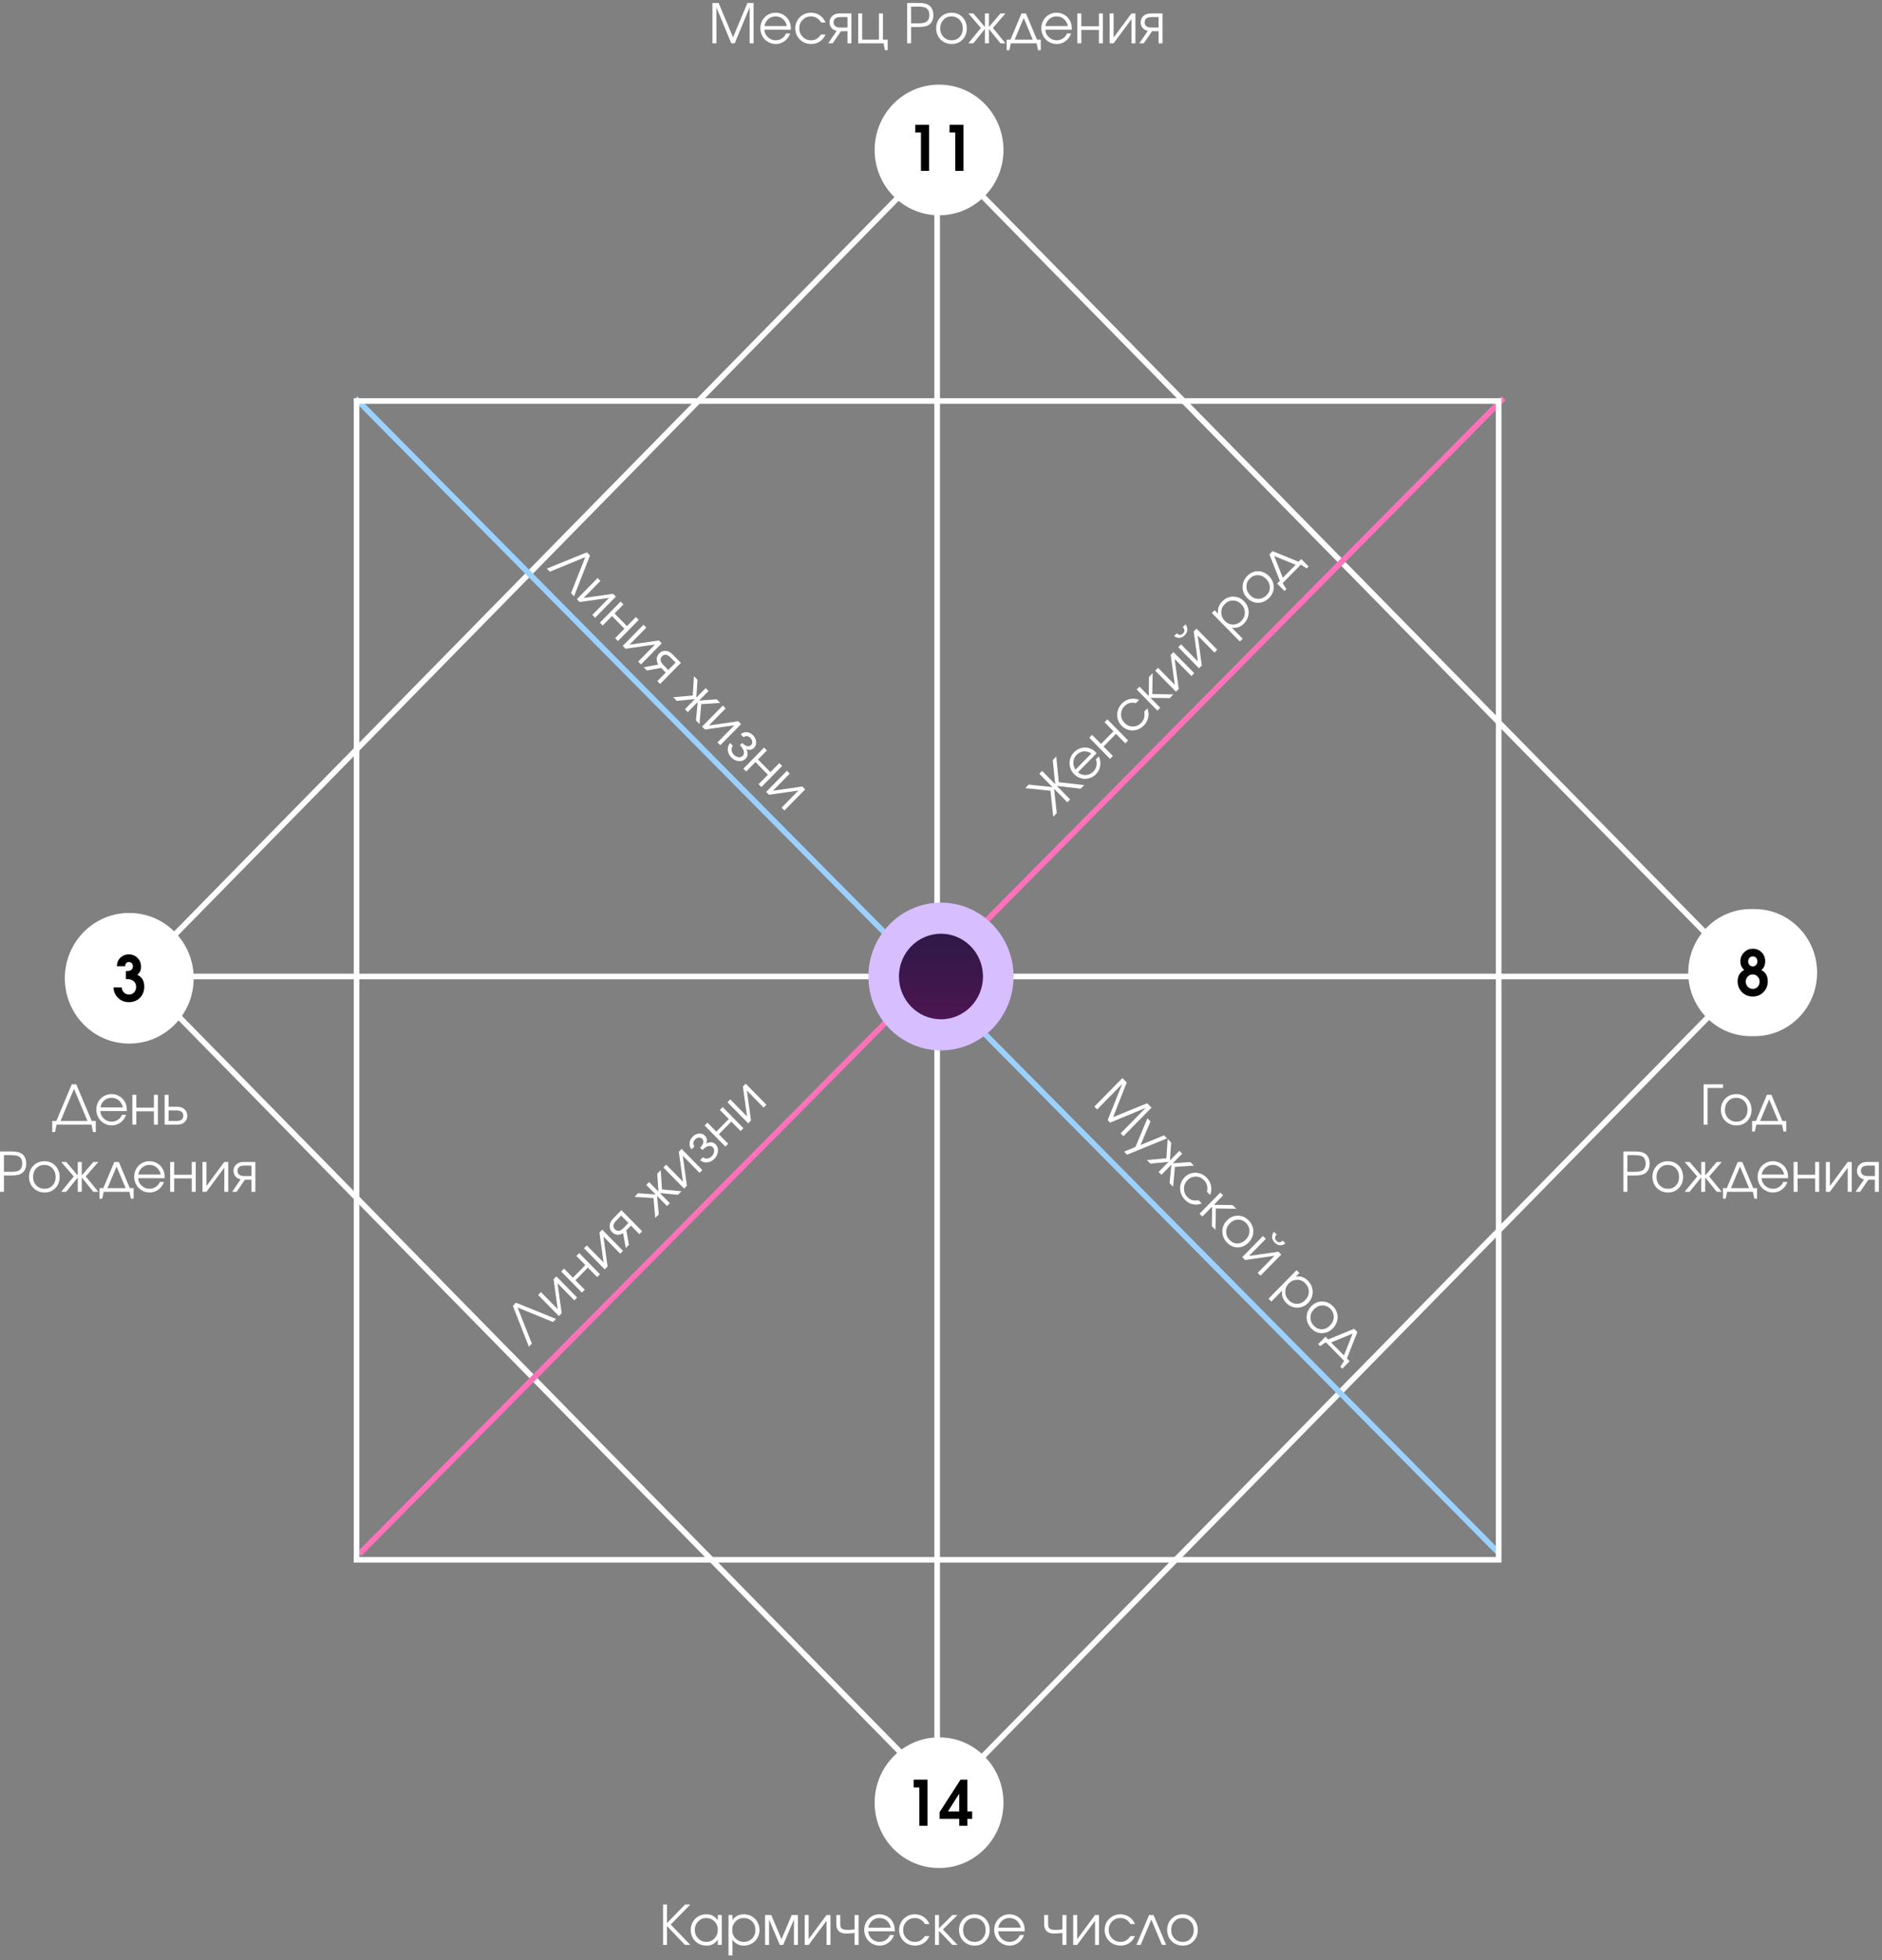 <svg width="335" height="349" viewBox="0 0 335 349" fill="none" xmlns="http://www.w3.org/2000/svg">
<rect x="0" y="0" width="335" height="349" fill="#808080" stroke="none"/>
<path d="M311.154 173.83L167.493 27.368L24.314 173.34L167.974 319.803L311.154 173.83Z" stroke="white"/>
<path d="M34.226 173.844H300.762" stroke="white"/>
<path d="M166.816 38.154V309.539" stroke="white"/>
<path d="M63.263 70.891L266.954 276.659" stroke="#9BD1FF"/>
<path d="M267.646 70.891L63.954 276.659" stroke="#FF72BA"/>
<path d="M167.494 187.001C174.629 187.001 180.413 181.111 180.413 173.847C180.413 166.582 174.629 160.693 167.494 160.693C160.359 160.693 154.575 166.582 154.575 173.847C154.575 181.111 160.359 187.001 167.494 187.001Z" fill="#D6BEFF"/>
<path d="M167.493 181.462C171.624 181.462 174.973 178.053 174.973 173.847C174.973 169.641 171.624 166.231 167.493 166.231C163.363 166.231 160.014 169.641 160.014 173.847C160.014 178.053 163.363 181.462 167.493 181.462Z" fill="url(#paint0_linear_2_3432)"/>
<path d="M266.763 71.387H63.465V277.69H266.763V71.387Z" stroke="white"/>
<path d="M167.186 16.002H167.122C161.32 16.002 156.617 20.791 156.617 26.698C156.617 32.606 161.32 37.395 167.122 37.395H167.186C172.987 37.395 177.691 32.606 177.691 26.698C177.691 20.791 172.987 16.002 167.186 16.002Z" fill="white"/>
<path d="M167.186 16.002H167.122C161.32 16.002 156.617 20.791 156.617 26.698C156.617 32.606 161.32 37.395 167.122 37.395H167.186C172.987 37.395 177.691 32.606 177.691 26.698C177.691 20.791 172.987 16.002 167.186 16.002Z" stroke="white" stroke-width="1.86"/>
<path d="M163.931 30.417C163.931 30.417 163.931 28.143 163.931 23.596C163.931 23.596 163.593 23.596 162.918 23.596C162.918 23.596 162.918 23.133 162.918 22.207C162.918 22.207 163.741 22.207 165.385 22.207C165.385 22.207 165.385 24.944 165.385 30.417C165.385 30.417 164.9 30.417 163.931 30.417ZM170.037 30.417C170.037 30.417 170.037 28.143 170.037 23.596C170.037 23.596 169.7 23.596 169.025 23.596C169.025 23.596 169.025 23.133 169.025 22.207C169.025 22.207 169.848 22.207 171.493 22.207C171.493 22.207 171.493 24.944 171.493 30.417C171.493 30.417 171.008 30.417 170.037 30.417Z" fill="black"/>
<path d="M312.321 162.771H311.641C306.01 162.771 301.444 167.42 301.444 173.154V173.154C301.444 178.888 306.01 183.536 311.641 183.536H312.321C317.953 183.536 322.518 178.888 322.518 173.154V173.154C322.518 167.42 317.953 162.771 312.321 162.771Z" fill="white"/>
<path d="M312.321 162.771H311.641C306.01 162.771 301.444 167.42 301.444 173.154V173.154C301.444 178.888 306.01 183.536 311.641 183.536H312.321C317.953 183.536 322.518 178.888 322.518 173.154V173.154C322.518 167.42 317.953 162.771 312.321 162.771Z" stroke="white" stroke-width="1.86"/>
<path d="M310.457 172.693C310.205 172.422 310.03 172.175 309.935 171.955C309.839 171.734 309.79 171.47 309.79 171.162C309.79 170.537 310.005 170.005 310.436 169.567C310.869 169.126 311.393 168.905 312.008 168.905C312.64 168.905 313.164 169.118 313.58 169.546C313.999 169.968 314.209 170.5 314.209 171.141C314.209 171.81 313.983 172.327 313.532 172.693C313.706 172.801 313.837 172.89 313.927 172.958C314.015 173.023 314.098 173.101 314.177 173.191C314.504 173.575 314.667 174.073 314.667 174.684C314.667 175.462 314.411 176.111 313.899 176.632C313.392 177.149 312.756 177.408 311.992 177.408C311.228 177.408 310.589 177.147 310.073 176.626C309.558 176.106 309.301 175.462 309.301 174.695C309.301 174.123 309.453 173.646 309.759 173.262C309.844 173.15 309.935 173.054 310.03 172.975C310.13 172.891 310.272 172.797 310.457 172.693ZM311.992 170.262C311.764 170.262 311.571 170.35 311.411 170.528C311.255 170.701 311.176 170.913 311.176 171.162C311.176 171.412 311.256 171.622 311.416 171.792C311.579 171.961 311.777 172.047 312.008 172.047C312.239 172.047 312.432 171.96 312.589 171.786C312.745 171.609 312.823 171.394 312.823 171.141C312.823 170.891 312.743 170.683 312.584 170.516C312.424 170.347 312.226 170.262 311.992 170.262ZM311.97 173.474C311.633 173.474 311.345 173.601 311.107 173.854C310.869 174.103 310.75 174.405 310.75 174.76C310.75 175.121 310.871 175.427 311.112 175.677C311.354 175.926 311.653 176.051 312.008 176.051C312.353 176.051 312.64 175.929 312.871 175.682C313.102 175.433 313.217 175.121 313.217 174.749C313.217 174.391 313.097 174.088 312.855 173.843C312.617 173.597 312.322 173.474 311.97 173.474Z" fill="black"/>
<path d="M167.186 310.233H167.122C161.32 310.233 156.617 315.022 156.617 320.93C156.617 326.837 161.32 331.626 167.122 331.626H167.186C172.987 331.626 177.691 326.837 177.691 320.93C177.691 315.022 172.987 310.233 167.186 310.233Z" fill="white"/>
<path d="M167.186 310.233H167.122C161.32 310.233 156.617 315.022 156.617 320.93C156.617 326.837 161.32 331.626 167.122 331.626H167.186C172.987 331.626 177.691 326.837 177.691 320.93C177.691 315.022 172.987 310.233 167.186 310.233Z" stroke="white" stroke-width="1.86"/>
<path d="M163.642 325.036C163.642 325.036 163.642 322.763 163.642 318.216C163.642 318.216 163.305 318.216 162.629 318.216C162.629 318.216 162.629 317.753 162.629 316.827C162.629 316.827 163.452 316.827 165.097 316.827C165.097 316.827 165.097 319.564 165.097 325.036C165.097 325.036 164.612 325.036 163.642 325.036ZM167.26 322.6C167.26 322.6 168.498 320.676 170.975 316.827C170.975 316.827 171.382 316.827 172.195 316.827C172.195 316.827 172.195 318.712 172.195 322.481C172.195 322.481 172.48 322.481 173.048 322.481C173.048 322.481 173.048 322.922 173.048 323.805C173.048 323.805 172.763 323.805 172.195 323.805C172.195 323.805 172.195 324.216 172.195 325.036C172.195 325.036 171.712 325.036 170.746 325.036C170.746 325.036 170.746 324.626 170.746 323.805C170.746 323.805 169.584 323.805 167.26 323.805C167.26 323.805 167.26 323.403 167.26 322.6ZM170.746 322.481C170.746 322.481 170.746 321.425 170.746 319.312C170.746 319.312 170.076 320.368 168.737 322.481C168.737 322.481 169.406 322.481 170.746 322.481Z" fill="black"/>
<path d="M23.038 163.464H22.975C17.173 163.464 12.47 168.253 12.47 174.16C12.47 180.067 17.173 184.856 22.975 184.856H23.038C28.84 184.856 33.544 180.067 33.544 174.16C33.544 168.253 28.84 163.464 23.038 163.464Z" fill="white"/>
<path d="M23.038 163.464H22.975C17.173 163.464 12.47 168.253 12.47 174.16C12.47 180.067 17.173 184.856 22.975 184.856H23.038C28.84 184.856 33.544 180.067 33.544 174.16C33.544 168.253 28.84 163.464 23.038 163.464Z" stroke="white" stroke-width="1.86"/>
<path d="M22.41 174.312C22.41 174.312 22.41 173.838 22.41 172.89C22.758 172.879 23.023 172.838 23.204 172.765C23.502 172.628 23.651 172.387 23.651 172.044C23.651 171.816 23.586 171.629 23.454 171.485C23.323 171.34 23.152 171.268 22.943 171.268C22.74 171.268 22.584 171.328 22.474 171.447C22.367 171.567 22.298 171.755 22.266 172.011H20.795C20.823 171.664 20.877 171.385 20.955 171.176C21.037 170.966 21.168 170.767 21.349 170.579C21.765 170.134 22.293 169.912 22.932 169.912C23.554 169.912 24.071 170.121 24.483 170.54C24.898 170.96 25.106 171.487 25.106 172.12C25.106 172.438 25.051 172.711 24.941 172.939C24.834 173.167 24.664 173.366 24.43 173.536C25.264 173.923 25.682 174.63 25.682 175.658C25.682 176.454 25.426 177.112 24.914 177.633C24.403 178.153 23.756 178.414 22.975 178.414C22.2 178.414 21.553 178.168 21.035 177.676C20.516 177.184 20.235 176.551 20.193 175.777H21.653C21.703 176.168 21.845 176.478 22.079 176.71C22.317 176.941 22.612 177.057 22.964 177.057C23.33 177.057 23.632 176.929 23.87 176.672C24.111 176.412 24.232 176.085 24.232 175.69C24.232 175.271 24.088 174.936 23.801 174.686C23.516 174.437 23.133 174.312 22.649 174.312H22.41Z" fill="black"/>
<path d="M190.492 142.324C190.492 142.324 190.325 142.495 189.99 142.835C189.99 142.835 189.203 142.032 187.626 140.428C187.626 140.428 187.787 141.87 188.108 144.752C188.108 144.752 187.898 144.966 187.478 145.393C187.478 145.393 187.312 143.852 186.98 140.77C186.98 140.77 185.483 140.618 182.489 140.314C182.489 140.314 182.697 140.103 183.112 139.679C183.112 139.679 184.518 139.829 187.329 140.126C187.329 140.126 186.553 139.336 185.001 137.756C185.001 137.756 185.169 137.586 185.503 137.245C185.503 137.245 186.279 138.036 187.831 139.616C187.831 139.616 187.684 138.184 187.392 135.322C187.392 135.322 187.6 135.11 188.015 134.688C188.015 134.688 188.165 136.212 188.464 139.26C188.464 139.26 189.977 139.429 193.004 139.767C193.004 139.767 192.794 139.98 192.375 140.408C192.375 140.408 190.959 140.245 188.127 139.918C188.127 139.918 188.916 140.72 190.492 142.324ZM195.217 134.09C195.217 134.09 194.104 135.224 191.877 137.49C192.261 137.842 192.721 138.006 193.255 137.981C193.787 137.954 194.243 137.747 194.623 137.36C194.905 137.073 195.087 136.731 195.171 136.332C195.252 135.932 195.218 135.55 195.068 135.188L195.59 134.657C195.842 135.192 195.925 135.75 195.837 136.332C195.747 136.912 195.5 137.407 195.098 137.816C194.83 138.089 194.525 138.298 194.181 138.441C193.839 138.584 193.493 138.655 193.146 138.655C192.799 138.655 192.453 138.584 192.111 138.441C191.768 138.298 191.462 138.089 191.194 137.816C190.843 137.458 190.604 137.043 190.479 136.571C190.353 136.098 190.352 135.627 190.475 135.157C190.598 134.688 190.836 134.273 191.187 133.915C191.553 133.544 191.978 133.294 192.464 133.166C192.951 133.037 193.431 133.048 193.901 133.2C194.139 133.276 194.356 133.381 194.554 133.516C194.75 133.648 194.971 133.839 195.217 134.09ZM191.438 137.018L194.267 134.137C193.817 133.848 193.356 133.726 192.885 133.771C192.417 133.814 192.005 134.017 191.646 134.382C191.296 134.738 191.103 135.159 191.066 135.644C191.026 136.127 191.15 136.585 191.438 137.018ZM200.806 131.824C200.806 131.824 200.639 131.994 200.304 132.334C200.304 132.334 199.753 131.772 198.65 130.649C198.65 130.649 197.912 131.4 196.437 132.901C196.437 132.901 196.988 133.464 198.092 134.587C198.092 134.587 197.925 134.757 197.591 135.097C197.591 135.097 196.36 133.844 193.898 131.337C193.898 131.337 194.065 131.167 194.399 130.827C194.399 130.827 194.928 131.365 195.985 132.442C195.985 132.442 196.723 131.691 198.198 130.189C198.198 130.189 197.669 129.65 196.611 128.574C196.611 128.574 196.779 128.404 197.113 128.064C197.113 128.064 198.344 129.317 200.806 131.824ZM203.678 126.684C203.678 126.684 203.867 126.491 204.245 126.107C204.339 126.418 204.4 126.677 204.427 126.882C204.451 127.086 204.447 127.297 204.416 127.517C204.344 128.132 204.076 128.676 203.612 129.149C203.238 129.529 202.813 129.789 202.336 129.93C201.856 130.069 201.38 130.077 200.908 129.954C200.434 129.829 200.015 129.582 199.655 129.216C199.301 128.855 199.064 128.437 198.943 127.96C198.824 127.481 198.832 127.001 198.966 126.52C199.098 126.037 199.345 125.61 199.708 125.24C200.125 124.816 200.607 124.547 201.152 124.435C201.699 124.321 202.233 124.376 202.755 124.603L202.194 125.173C201.81 125.072 201.442 125.068 201.093 125.16C200.743 125.252 200.432 125.436 200.16 125.714C199.748 126.132 199.544 126.632 199.546 127.211C199.55 127.789 199.761 128.289 200.176 128.712C200.587 129.131 201.078 129.34 201.65 129.34C202.222 129.335 202.715 129.122 203.13 128.698C203.395 128.43 203.567 128.143 203.648 127.836C203.732 127.527 203.741 127.143 203.678 126.684ZM202.332 122.75C202.332 122.75 202.5 122.58 202.833 122.24C202.833 122.24 203.382 122.798 204.479 123.915C204.479 123.915 204.493 122.784 204.522 120.521C204.522 120.521 204.738 120.301 205.168 119.863C205.168 119.863 205.15 121.095 205.112 123.559C205.112 123.559 206.362 123.58 208.861 123.623C208.861 123.623 208.644 123.844 208.208 124.288C208.208 124.288 207.068 124.267 204.786 124.227C204.786 124.227 205.366 124.818 206.526 125.999C206.526 125.999 206.36 126.17 206.025 126.509C206.025 126.509 204.795 125.256 202.332 122.75ZM208.38 116.593C208.38 116.593 208.546 116.424 208.878 116.086C208.878 116.086 210.109 117.339 212.571 119.846C212.571 119.846 212.405 120.015 212.073 120.353C212.073 120.353 211.078 119.34 209.089 117.315C209.089 117.315 209.334 119.091 209.824 122.642C209.824 122.642 209.657 122.813 209.323 123.152C209.323 123.152 208.092 121.899 205.63 119.393C205.63 119.393 205.797 119.223 206.131 118.882C206.131 118.882 207.126 119.895 209.115 121.92C209.115 121.92 208.87 120.144 208.38 116.593ZM208.984 113.239C208.984 113.239 209.149 113.071 209.482 112.732C209.859 113.117 210.225 113.13 210.576 112.773C210.928 112.414 210.915 112.043 210.536 111.658L211.034 111.151C211.279 111.502 211.383 111.843 211.35 112.171C211.32 112.498 211.165 112.804 210.886 113.088C210.607 113.372 210.305 113.531 209.983 113.565C209.661 113.596 209.328 113.487 208.984 113.239ZM212.481 112.416C212.481 112.416 212.648 112.248 212.979 111.91C212.979 111.91 214.211 113.163 216.672 115.669C216.672 115.669 216.507 115.839 216.174 116.176C216.174 116.176 215.18 115.164 213.191 113.138C213.191 113.138 213.436 114.914 213.926 118.466C213.926 118.466 213.759 118.636 213.425 118.976C213.425 118.976 212.194 117.723 209.732 115.216C209.732 115.216 209.899 115.047 210.233 114.706C210.233 114.706 211.228 115.719 213.217 117.744C213.217 117.744 212.972 115.968 212.481 112.416ZM215.707 109.133C215.707 109.133 215.874 108.963 216.207 108.623C216.207 108.623 216.419 108.838 216.841 109.268C216.76 108.871 216.78 108.486 216.904 108.109C217.029 107.732 217.251 107.38 217.57 107.056C217.933 106.686 218.347 106.437 218.813 106.307C219.278 106.177 219.745 106.177 220.211 106.307C220.676 106.432 221.091 106.679 221.454 107.049C221.812 107.413 222.054 107.834 222.179 108.311C222.303 108.785 222.298 109.262 222.166 109.741C222.036 110.218 221.79 110.64 221.428 111.01C221.122 111.321 220.784 111.54 220.415 111.665C220.046 111.785 219.662 111.809 219.265 111.735L221.197 113.702L220.696 114.212L215.707 109.133ZM217.988 107.562C217.582 107.977 217.382 108.471 217.388 109.046C217.395 109.621 217.606 110.121 218.021 110.543C218.436 110.967 218.927 111.179 219.492 111.181C220.054 111.181 220.544 110.97 220.96 110.547C221.375 110.124 221.582 109.63 221.582 109.066C221.582 108.498 221.375 108.002 220.96 107.579C220.524 107.136 220.027 106.915 219.469 106.915C218.91 106.91 218.417 107.126 217.988 107.562ZM222.038 102.507C222.396 102.142 222.804 101.899 223.26 101.778C223.718 101.653 224.177 101.659 224.636 101.795C225.097 101.929 225.511 102.183 225.879 102.557C226.433 103.121 226.714 103.77 226.723 104.504C226.732 105.238 226.465 105.882 225.921 106.434C225.55 106.812 225.13 107.07 224.662 107.207C224.194 107.343 223.727 107.348 223.26 107.223C222.797 107.096 222.383 106.846 222.018 106.475C221.457 105.904 221.179 105.245 221.183 104.497C221.186 103.747 221.47 103.084 222.038 102.507ZM222.457 103.013C222.052 103.425 221.857 103.912 221.873 104.474C221.886 105.033 222.106 105.53 222.532 105.965C222.954 106.394 223.441 106.61 223.992 106.612C224.545 106.614 225.03 106.403 225.447 105.978C225.853 105.564 226.051 105.086 226.037 104.544C226.024 103.998 225.806 103.509 225.381 103.077C224.946 102.634 224.455 102.407 223.907 102.396C223.357 102.382 222.874 102.588 222.457 103.013ZM231.557 100.516C231.557 100.516 230.476 101.616 228.316 103.816C228.316 103.816 228.538 104.167 228.982 104.87C228.982 104.87 228.867 104.986 228.639 105.219C228.639 105.219 228.205 104.777 227.336 103.893C227.336 103.893 227.496 103.731 227.815 103.406C227.815 103.406 227.196 101.836 225.958 98.696C225.958 98.696 226.147 98.504 226.525 98.119C226.525 98.119 228.068 98.749 231.151 100.009C231.151 100.009 231.311 99.847 231.629 99.522C231.629 99.522 232.064 99.964 232.932 100.848C232.932 100.848 232.818 100.965 232.589 101.197C232.589 101.197 232.245 100.97 231.557 100.516ZM230.624 100.546C230.624 100.546 229.352 100.026 226.809 98.985C226.809 98.985 227.32 100.28 228.342 102.869C228.342 102.869 229.103 102.095 230.624 100.546Z" fill="white"/>
<path d="M10.776 199.574C10.776 199.574 12.374 199.574 15.57 199.574C15.57 199.574 14.771 197.669 13.173 193.858C13.173 193.858 12.374 195.763 10.776 199.574ZM17.052 199.574C17.052 199.574 17.052 200.233 17.052 201.549C17.052 201.549 16.886 201.549 16.553 201.549C16.553 201.549 16.465 201.107 16.288 200.225C16.288 200.225 14.213 200.225 10.063 200.225C10.063 200.225 9.973 200.666 9.792 201.549C9.792 201.549 9.627 201.549 9.298 201.549C9.298 201.549 9.298 200.891 9.298 199.574C9.298 199.574 9.54 199.574 10.025 199.574C10.025 199.574 10.941 197.396 12.772 193.041C12.772 193.041 13.039 193.041 13.574 193.041C13.574 193.041 14.491 195.219 16.325 199.574C16.325 199.574 16.568 199.574 17.052 199.574ZM22.578 197.803C22.578 197.803 21.004 197.803 17.855 197.803C17.883 198.328 18.094 198.775 18.489 199.142C18.884 199.506 19.35 199.688 19.888 199.688C20.285 199.688 20.652 199.577 20.988 199.356C21.324 199.131 21.565 198.837 21.711 198.473H22.448C22.255 199.033 21.925 199.487 21.459 199.835C20.993 200.181 20.475 200.353 19.906 200.353C19.527 200.353 19.166 200.28 18.824 200.134C18.483 199.989 18.189 199.791 17.943 199.541C17.698 199.291 17.503 198.992 17.36 198.644C17.217 198.296 17.146 197.928 17.146 197.542C17.146 197.036 17.265 196.57 17.505 196.146C17.744 195.722 18.071 195.388 18.484 195.145C18.898 194.901 19.353 194.779 19.85 194.779C20.366 194.779 20.84 194.909 21.273 195.168C21.708 195.428 22.039 195.78 22.266 196.227C22.381 196.452 22.462 196.682 22.508 196.92C22.555 197.154 22.578 197.449 22.578 197.803ZM17.873 197.153H21.874C21.756 196.624 21.515 196.206 21.151 195.899C20.791 195.592 20.357 195.439 19.85 195.439C19.356 195.439 18.927 195.597 18.563 195.913C18.2 196.227 17.97 196.64 17.873 197.153ZM28.104 200.225C28.104 200.225 27.867 200.225 27.395 200.225C27.395 200.225 27.395 199.43 27.395 197.842C27.395 197.842 26.352 197.842 24.266 197.842C24.266 197.842 24.266 198.635 24.266 200.225C24.266 200.225 24.03 200.225 23.557 200.225C23.557 200.225 23.557 198.452 23.557 194.907C23.557 194.907 23.794 194.907 24.266 194.907C24.266 194.907 24.266 195.668 24.266 197.191C24.266 197.191 25.309 197.191 27.395 197.191C27.395 197.191 27.395 196.429 27.395 194.907C27.395 194.907 27.631 194.907 28.104 194.907C28.104 194.907 28.104 196.679 28.104 200.225ZM30.011 197.685C30.011 197.685 30.011 198.314 30.011 199.574C30.011 199.574 30.462 199.574 31.363 199.574C32.206 199.574 32.627 199.259 32.627 198.629C32.627 197.999 32.206 197.685 31.363 197.685H30.011ZM31.545 197.034C32.086 197.034 32.52 197.184 32.846 197.485C33.175 197.783 33.34 198.164 33.34 198.629C33.34 199.095 33.175 199.478 32.846 199.778C32.52 200.076 32.086 200.225 31.545 200.225H29.302V194.907H30.011V197.034H31.545ZM0 212.174C0 212.174 0 209.779 0 204.99C0 204.99 0.648 204.99 1.944 204.99C2.401 204.99 2.774 205.018 3.064 205.076C3.356 205.133 3.611 205.229 3.828 205.365C4.096 205.527 4.302 205.764 4.448 206.077C4.595 206.387 4.668 206.75 4.668 207.165C4.668 207.525 4.607 207.848 4.486 208.133C4.364 208.418 4.19 208.646 3.964 208.817C3.749 208.978 3.497 209.094 3.208 209.163C2.919 209.233 2.537 209.268 2.061 209.268H0.704V212.174H0ZM0.704 208.613H2.014C2.649 208.613 3.101 208.532 3.371 208.371C3.558 208.269 3.701 208.112 3.8 207.9C3.903 207.688 3.954 207.44 3.954 207.155C3.954 206.804 3.886 206.511 3.749 206.277C3.612 206.039 3.416 205.879 3.161 205.797C2.857 205.693 2.372 205.64 1.707 205.64H0.704V208.613ZM7.936 206.728C8.443 206.728 8.9 206.85 9.307 207.094C9.718 207.334 10.038 207.668 10.268 208.095C10.501 208.522 10.618 209 10.618 209.529C10.618 210.327 10.366 210.988 9.862 211.513C9.359 212.039 8.723 212.302 7.955 212.302C7.43 212.302 6.954 212.182 6.528 211.94C6.102 211.7 5.768 211.368 5.526 210.944C5.286 210.519 5.167 210.045 5.167 209.519C5.167 208.712 5.428 208.046 5.95 207.521C6.472 206.992 7.134 206.728 7.936 206.728ZM7.88 207.388C7.308 207.388 6.833 207.592 6.454 208C6.074 208.405 5.885 208.915 5.885 209.529C5.885 210.137 6.079 210.64 6.467 211.039C6.856 211.438 7.346 211.637 7.936 211.637C8.511 211.637 8.982 211.441 9.349 211.048C9.719 210.652 9.904 210.15 9.904 209.539C9.904 208.911 9.715 208.398 9.335 207.995C8.956 207.59 8.471 207.388 7.88 207.388ZM13.844 206.856C13.844 206.856 14.081 206.856 14.553 206.856C14.553 206.856 14.553 207.66 14.553 209.268C14.553 209.268 15.24 208.464 16.614 206.856C16.614 206.856 16.91 206.856 17.5 206.856C17.5 206.856 16.756 207.719 15.267 209.443C15.267 209.443 16.011 210.354 17.5 212.174C17.5 212.174 17.205 212.174 16.614 212.174C16.614 212.174 15.927 211.324 14.553 209.624C14.553 209.624 14.553 210.474 14.553 212.174C14.553 212.174 14.317 212.174 13.844 212.174C13.844 212.174 13.844 211.324 13.844 209.624C13.844 209.624 13.157 210.474 11.783 212.174C11.783 212.174 11.486 212.174 10.893 212.174C10.893 212.174 11.637 211.263 13.126 209.443C13.126 209.443 12.382 208.581 10.893 206.856C10.893 206.856 11.19 206.856 11.783 206.856C11.783 206.856 12.47 207.66 13.844 209.268C13.844 209.268 13.844 208.464 13.844 206.856ZM23.044 212.174C23.044 212.174 21.517 212.174 18.461 212.174C18.461 212.174 18.374 212.582 18.2 213.398C18.2 213.398 18.038 213.398 17.715 213.398C17.715 213.398 17.715 212.773 17.715 211.523C17.715 211.523 17.94 211.523 18.391 211.523C18.391 211.523 19.044 209.967 20.349 206.856C20.349 206.856 20.617 206.856 21.151 206.856C21.151 206.856 21.804 208.412 23.11 211.523C23.11 211.523 23.335 211.523 23.786 211.523C23.786 211.523 23.786 212.148 23.786 213.398C23.786 213.398 23.624 213.398 23.301 213.398C23.301 213.398 23.215 212.99 23.044 212.174ZM22.364 211.523C22.364 211.523 21.826 210.239 20.75 207.672C20.75 207.672 20.212 208.956 19.137 211.523C19.137 211.523 20.212 211.523 22.364 211.523ZM29.316 209.752C29.316 209.752 27.742 209.752 24.593 209.752C24.62 210.277 24.832 210.724 25.227 211.091C25.622 211.455 26.088 211.637 26.626 211.637C27.023 211.637 27.39 211.526 27.726 211.305C28.062 211.08 28.303 210.786 28.449 210.421H29.186C28.993 210.982 28.663 211.436 28.197 211.784C27.731 212.129 27.213 212.302 26.644 212.302C26.265 212.302 25.904 212.229 25.562 212.083C25.221 211.938 24.927 211.74 24.681 211.49C24.436 211.24 24.241 210.941 24.098 210.593C23.955 210.244 23.884 209.877 23.884 209.491C23.884 208.985 24.003 208.519 24.243 208.095C24.482 207.671 24.809 207.337 25.222 207.094C25.636 206.85 26.091 206.728 26.588 206.728C27.104 206.728 27.578 206.858 28.011 207.117C28.446 207.377 28.777 207.729 29.004 208.176C29.119 208.401 29.2 208.631 29.246 208.869C29.293 209.103 29.316 209.398 29.316 209.752ZM24.611 209.102H28.612C28.494 208.573 28.253 208.155 27.889 207.848C27.529 207.541 27.095 207.388 26.588 207.388C26.094 207.388 25.665 207.546 25.301 207.862C24.938 208.176 24.708 208.589 24.611 209.102ZM34.842 212.174C34.842 212.174 34.605 212.174 34.133 212.174C34.133 212.174 34.133 211.379 34.133 209.79C34.133 209.79 33.09 209.79 31.004 209.79C31.004 209.79 31.004 210.584 31.004 212.174C31.004 212.174 30.768 212.174 30.295 212.174C30.295 212.174 30.295 210.401 30.295 206.856C30.295 206.856 30.532 206.856 31.004 206.856C31.004 206.856 31.004 207.617 31.004 209.14C31.004 209.14 32.047 209.14 34.133 209.14C34.133 209.14 34.133 208.378 34.133 206.856C34.133 206.856 34.369 206.856 34.842 206.856C34.842 206.856 34.842 208.628 34.842 212.174ZM39.929 206.856C39.929 206.856 40.164 206.856 40.633 206.856C40.633 206.856 40.633 208.628 40.633 212.174C40.633 212.174 40.398 212.174 39.929 212.174C39.929 212.174 39.929 210.741 39.929 207.877C39.929 207.877 38.869 209.309 36.749 212.174C36.749 212.174 36.513 212.174 36.04 212.174C36.04 212.174 36.04 210.401 36.04 206.856C36.04 206.856 36.276 206.856 36.749 206.856C36.749 206.856 36.749 208.288 36.749 211.153C36.749 211.153 37.809 209.72 39.929 206.856ZM44.755 209.372C44.755 209.372 44.755 208.75 44.755 207.507C44.755 207.507 44.351 207.507 43.543 207.507C42.7 207.507 42.279 207.818 42.279 208.442C42.279 209.062 42.7 209.372 43.543 209.372C43.543 209.372 43.947 209.372 44.755 209.372ZM43.599 210.023C43.599 210.023 43.108 210.74 42.125 212.174C42.125 212.174 41.858 212.174 41.323 212.174C41.323 212.174 41.827 211.438 42.834 209.966C42.439 209.874 42.128 209.692 41.901 209.42C41.678 209.144 41.566 208.818 41.566 208.442C41.566 207.982 41.729 207.605 42.055 207.307C42.385 207.006 42.82 206.856 43.361 206.856H45.459V212.174C45.459 212.174 45.225 212.174 44.755 212.174C44.755 212.174 44.755 211.457 44.755 210.023C44.755 210.023 44.37 210.023 43.599 210.023Z" fill="white"/>
<path d="M306.694 193.691C306.694 193.691 305.78 193.691 303.952 193.691C303.952 193.691 303.952 195.869 303.952 200.225C303.952 200.225 303.718 200.225 303.248 200.225C303.248 200.225 303.248 197.83 303.248 193.041C303.248 193.041 304.397 193.041 306.694 193.041C306.694 193.041 306.694 193.258 306.694 193.691ZM309.095 194.779C309.602 194.779 310.059 194.901 310.466 195.145C310.876 195.385 311.197 195.719 311.427 196.146C311.66 196.573 311.776 197.051 311.776 197.58C311.776 198.378 311.525 199.039 311.021 199.564C310.518 200.09 309.882 200.353 309.114 200.353C308.588 200.353 308.113 200.233 307.687 199.992C307.261 199.751 306.927 199.419 306.684 198.995C306.445 198.57 306.326 198.096 306.326 197.57C306.326 196.763 306.587 196.097 307.109 195.572C307.631 195.043 308.293 194.779 309.095 194.779ZM309.04 195.439C308.467 195.439 307.991 195.643 307.612 196.051C307.233 196.456 307.044 196.966 307.044 197.58C307.044 198.188 307.238 198.691 307.626 199.09C308.015 199.489 308.505 199.688 309.095 199.688C309.67 199.688 310.141 199.492 310.508 199.099C310.878 198.703 311.063 198.201 311.063 197.59C311.063 196.963 310.873 196.449 310.494 196.046C310.115 195.641 309.63 195.439 309.04 195.439ZM317.209 200.225C317.209 200.225 315.681 200.225 312.625 200.225C312.625 200.225 312.538 200.633 312.364 201.449C312.364 201.449 312.202 201.449 311.879 201.449C311.879 201.449 311.879 200.824 311.879 199.574C311.879 199.574 312.105 199.574 312.555 199.574C312.555 199.574 313.208 198.019 314.513 194.907C314.513 194.907 314.781 194.907 315.316 194.907C315.316 194.907 315.969 196.463 317.274 199.574C317.274 199.574 317.499 199.574 317.95 199.574C317.95 199.574 317.95 200.199 317.95 201.449C317.95 201.449 317.788 201.449 317.466 201.449C317.466 201.449 317.38 201.041 317.209 200.225ZM316.528 199.574C316.528 199.574 315.99 198.29 314.915 195.724C314.915 195.724 314.377 197.007 313.301 199.574C313.301 199.574 314.377 199.574 316.528 199.574ZM288.974 212.174C288.974 212.174 288.974 209.779 288.974 204.99C288.974 204.99 289.622 204.99 290.919 204.99C291.376 204.99 291.749 205.018 292.038 205.076C292.33 205.133 292.585 205.229 292.803 205.365C293.07 205.527 293.277 205.764 293.423 206.077C293.569 206.387 293.642 206.75 293.642 207.165C293.642 207.525 293.582 207.848 293.46 208.133C293.339 208.418 293.165 208.646 292.938 208.817C292.724 208.978 292.472 209.094 292.182 209.163C291.893 209.233 291.511 209.268 291.035 209.268H289.678V212.174H288.974ZM289.678 208.613H290.989C291.623 208.613 292.075 208.532 292.346 208.371C292.532 208.269 292.675 208.112 292.775 207.9C292.878 207.688 292.929 207.44 292.929 207.155C292.929 206.804 292.86 206.511 292.724 206.277C292.586 206.039 292.391 205.879 292.136 205.797C291.831 205.693 291.346 205.64 290.681 205.64H289.678V208.613ZM296.911 206.728C297.418 206.728 297.875 206.85 298.282 207.094C298.692 207.334 299.012 207.668 299.243 208.095C299.475 208.522 299.592 209 299.592 209.529C299.592 210.327 299.34 210.988 298.837 211.513C298.333 212.039 297.697 212.302 296.929 212.302C296.404 212.302 295.929 212.182 295.503 211.94C295.077 211.7 294.743 211.368 294.5 210.944C294.261 210.519 294.141 210.045 294.141 209.519C294.141 208.712 294.402 208.046 294.925 207.521C295.447 206.992 296.109 206.728 296.911 206.728ZM296.855 207.388C296.283 207.388 295.807 207.592 295.428 208C295.049 208.405 294.859 208.915 294.859 209.529C294.859 210.137 295.053 210.64 295.442 211.039C295.831 211.438 296.321 211.637 296.911 211.637C297.486 211.637 297.957 211.441 298.324 211.048C298.694 210.652 298.879 210.15 298.879 209.539C298.879 208.911 298.689 208.398 298.31 207.995C297.93 207.59 297.446 207.388 296.855 207.388ZM302.819 206.856C302.819 206.856 303.055 206.856 303.528 206.856C303.528 206.856 303.528 207.66 303.528 209.268C303.528 209.268 304.215 208.464 305.589 206.856C305.589 206.856 305.884 206.856 306.475 206.856C306.475 206.856 305.73 207.719 304.241 209.443C304.241 209.443 304.986 210.354 306.475 212.174C306.475 212.174 306.179 212.174 305.589 212.174C305.589 212.174 304.901 211.324 303.528 209.624C303.528 209.624 303.528 210.474 303.528 212.174C303.528 212.174 303.291 212.174 302.819 212.174C302.819 212.174 302.819 211.324 302.819 209.624C302.819 209.624 302.132 210.474 300.758 212.174C300.758 212.174 300.461 212.174 299.867 212.174C299.867 212.174 300.612 211.263 302.101 209.443C302.101 209.443 301.357 208.581 299.867 206.856C299.867 206.856 300.164 206.856 300.758 206.856C300.758 206.856 301.445 207.66 302.819 209.268C302.819 209.268 302.819 208.464 302.819 206.856ZM312.019 212.174C312.019 212.174 310.491 212.174 307.435 212.174C307.435 212.174 307.348 212.582 307.174 213.398C307.174 213.398 307.012 213.398 306.689 213.398C306.689 213.398 306.689 212.773 306.689 211.523C306.689 211.523 306.915 211.523 307.365 211.523C307.365 211.523 308.018 209.967 309.323 206.856C309.323 206.856 309.591 206.856 310.126 206.856C310.126 206.856 310.779 208.412 312.084 211.523C312.084 211.523 312.309 211.523 312.76 211.523C312.76 211.523 312.76 212.148 312.76 213.398C312.76 213.398 312.598 213.398 312.276 213.398C312.276 213.398 312.19 212.99 312.019 212.174ZM311.338 211.523C311.338 211.523 310.801 210.239 309.725 207.672C309.725 207.672 309.187 208.956 308.111 211.523C308.111 211.523 309.187 211.523 311.338 211.523ZM318.291 209.752C318.291 209.752 316.716 209.752 313.567 209.752C313.595 210.277 313.806 210.724 314.201 211.091C314.596 211.455 315.062 211.637 315.6 211.637C315.998 211.637 316.365 211.526 316.701 211.305C317.037 211.08 317.277 210.786 317.423 210.421H318.16C317.967 210.982 317.638 211.436 317.172 211.784C316.705 212.129 316.188 212.302 315.619 212.302C315.24 212.302 314.879 212.229 314.537 212.083C314.195 211.938 313.901 211.74 313.655 211.49C313.41 211.24 313.216 210.941 313.073 210.593C312.93 210.244 312.858 209.877 312.858 209.491C312.858 208.985 312.978 208.519 313.217 208.095C313.457 207.671 313.783 207.337 314.197 207.094C314.61 206.85 315.066 206.728 315.563 206.728C316.079 206.728 316.553 206.858 316.985 207.117C317.42 207.377 317.751 207.729 317.978 208.176C318.093 208.401 318.174 208.631 318.22 208.869C318.267 209.103 318.291 209.398 318.291 209.752ZM313.586 209.102H317.587C317.469 208.573 317.227 208.155 316.863 207.848C316.503 207.541 316.07 207.388 315.563 207.388C315.069 207.388 314.64 207.546 314.276 207.862C313.912 208.176 313.682 208.589 313.586 209.102ZM323.816 212.174C323.816 212.174 323.58 212.174 323.107 212.174C323.107 212.174 323.107 211.379 323.107 209.79C323.107 209.79 322.064 209.79 319.979 209.79C319.979 209.79 319.979 210.584 319.979 212.174C319.979 212.174 319.742 212.174 319.27 212.174C319.27 212.174 319.27 210.401 319.27 206.856C319.27 206.856 319.506 206.856 319.979 206.856C319.979 206.856 319.979 207.617 319.979 209.14C319.979 209.14 321.021 209.14 323.107 209.14C323.107 209.14 323.107 208.378 323.107 206.856C323.107 206.856 323.344 206.856 323.816 206.856C323.816 206.856 323.816 208.628 323.816 212.174ZM328.903 206.856C328.903 206.856 329.138 206.856 329.607 206.856C329.607 206.856 329.607 208.628 329.607 212.174C329.607 212.174 329.373 212.174 328.903 212.174C328.903 212.174 328.903 210.741 328.903 207.877C328.903 207.877 327.843 209.309 325.724 212.174C325.724 212.174 325.487 212.174 325.014 212.174C325.014 212.174 325.014 210.401 325.014 206.856C325.014 206.856 325.251 206.856 325.724 206.856C325.724 206.856 325.724 208.288 325.724 211.153C325.724 211.153 326.784 209.72 328.903 206.856ZM333.73 209.372C333.73 209.372 333.73 208.75 333.73 207.507C333.73 207.507 333.325 207.507 332.517 207.507C331.675 207.507 331.254 207.818 331.254 208.442C331.254 209.062 331.675 209.372 332.517 209.372C332.517 209.372 332.921 209.372 333.73 209.372ZM332.574 210.023C332.574 210.023 332.082 210.74 331.1 212.174C331.1 212.174 330.832 212.174 330.298 212.174C330.298 212.174 330.802 211.438 331.809 209.966C331.414 209.874 331.103 209.692 330.876 209.42C330.652 209.144 330.54 208.818 330.54 208.442C330.54 207.982 330.703 207.605 331.03 207.307C331.36 207.006 331.795 206.856 332.335 206.856H334.434V212.174C334.434 212.174 334.199 212.174 333.73 212.174C333.73 212.174 333.73 211.457 333.73 210.023C333.73 210.023 333.344 210.023 332.574 210.023Z" fill="white"/>
<path d="M126.819 7.709C126.819 7.709 126.819 5.314 126.819 0.525C126.819 0.525 127.184 0.525 127.915 0.525C127.915 0.525 128.772 2.564 130.484 6.64C130.484 6.64 131.338 4.602 133.045 0.525C133.045 0.525 133.41 0.525 134.141 0.525C134.141 0.525 134.141 2.92 134.141 7.709C134.141 7.709 133.906 7.709 133.436 7.709C133.436 7.709 133.436 5.575 133.436 1.309C133.436 1.309 132.552 3.442 130.783 7.709C130.783 7.709 130.578 7.709 130.167 7.709C130.167 7.709 129.286 5.575 127.523 1.309C127.523 1.309 127.523 3.442 127.523 7.709C127.523 7.709 127.289 7.709 126.819 7.709ZM140.775 5.287C140.775 5.287 139.201 5.287 136.052 5.287C136.08 5.813 136.292 6.259 136.686 6.626C137.081 6.99 137.548 7.172 138.085 7.172C138.483 7.172 138.85 7.061 139.185 6.84C139.521 6.615 139.763 6.321 139.909 5.957H140.645C140.453 6.517 140.123 6.971 139.657 7.319C139.19 7.664 138.673 7.837 138.103 7.837C137.724 7.837 137.364 7.764 137.022 7.618C136.68 7.473 136.386 7.275 136.141 7.025C135.895 6.775 135.701 6.476 135.558 6.128C135.415 5.779 135.343 5.412 135.343 5.026C135.343 4.52 135.463 4.054 135.702 3.63C135.942 3.206 136.268 2.872 136.681 2.628C137.095 2.385 137.55 2.263 138.048 2.263C138.564 2.263 139.038 2.393 139.47 2.652C139.906 2.912 140.236 3.265 140.463 3.711C140.578 3.936 140.659 4.167 140.706 4.404C140.753 4.638 140.775 4.933 140.775 5.287ZM136.071 4.637H140.071C139.953 4.108 139.713 3.69 139.349 3.383C138.988 3.076 138.555 2.923 138.048 2.923C137.553 2.923 137.124 3.081 136.761 3.398C136.397 3.711 136.167 4.124 136.071 4.637ZM146.157 6.142C146.157 6.142 146.424 6.142 146.959 6.142C146.81 6.43 146.673 6.656 146.549 6.821C146.424 6.982 146.275 7.129 146.101 7.262C145.622 7.645 145.055 7.837 144.399 7.837C143.871 7.837 143.389 7.715 142.953 7.471C142.518 7.224 142.176 6.887 141.928 6.46C141.679 6.029 141.554 5.555 141.554 5.036C141.554 4.526 141.677 4.059 141.923 3.635C142.171 3.211 142.51 2.877 142.939 2.633C143.368 2.386 143.839 2.263 144.352 2.263C144.943 2.263 145.47 2.42 145.933 2.733C146.399 3.046 146.738 3.47 146.95 4.005H146.157C145.955 3.657 145.699 3.39 145.388 3.203C145.077 3.016 144.728 2.923 144.343 2.923C143.761 2.923 143.271 3.129 142.87 3.54C142.471 3.951 142.273 4.456 142.273 5.055C142.273 5.646 142.475 6.148 142.879 6.56C143.286 6.968 143.783 7.172 144.371 7.172C144.744 7.172 145.066 7.093 145.336 6.935C145.61 6.776 145.883 6.512 146.157 6.142ZM150.853 4.907C150.853 4.907 150.853 4.285 150.853 3.041C150.853 3.041 150.448 3.041 149.64 3.041C148.797 3.041 148.376 3.353 148.376 3.977C148.376 4.597 148.797 4.907 149.64 4.907C149.64 4.907 150.044 4.907 150.853 4.907ZM149.696 5.558C149.696 5.558 149.204 6.275 148.222 7.709C148.222 7.709 147.955 7.709 147.421 7.709C147.421 7.709 147.924 6.973 148.932 5.501C148.536 5.409 148.225 5.227 147.999 4.955C147.775 4.679 147.663 4.353 147.663 3.977C147.663 3.518 147.826 3.14 148.153 2.842C148.482 2.541 148.917 2.391 149.458 2.391H151.557V7.709C151.557 7.709 151.322 7.709 150.853 7.709C150.853 7.709 150.853 6.992 150.853 5.558C150.853 5.558 150.467 5.558 149.696 5.558ZM157.161 2.391C157.161 2.391 157.161 3.947 157.161 7.058C157.161 7.058 157.444 7.058 158.01 7.058C158.01 7.058 158.01 7.683 158.01 8.933C158.01 8.933 157.848 8.933 157.525 8.933C157.525 8.933 157.44 8.525 157.269 7.709C157.269 7.709 155.765 7.709 152.76 7.709C152.76 7.709 152.76 5.936 152.76 2.391C152.76 2.391 152.996 2.391 153.468 2.391C153.468 2.391 153.468 3.947 153.468 7.058C153.468 7.058 154.465 7.058 156.457 7.058C156.457 7.058 156.457 5.502 156.457 2.391C156.457 2.391 156.692 2.391 157.161 2.391ZM161.475 7.709C161.475 7.709 161.475 5.314 161.475 0.525C161.475 0.525 162.123 0.525 163.419 0.525C163.876 0.525 164.249 0.554 164.538 0.611C164.83 0.668 165.086 0.764 165.303 0.9C165.57 1.062 165.777 1.299 165.923 1.612C166.069 1.923 166.142 2.285 166.142 2.7C166.142 3.06 166.082 3.383 165.961 3.668C165.84 3.953 165.665 4.181 165.438 4.352C165.223 4.513 164.972 4.629 164.683 4.698C164.394 4.768 164.012 4.803 163.536 4.803H162.179V7.709H161.475ZM162.179 4.148H163.489C164.123 4.148 164.576 4.067 164.846 3.906C165.033 3.804 165.176 3.648 165.275 3.436C165.377 3.223 165.429 2.975 165.429 2.69C165.429 2.339 165.361 2.046 165.223 1.812C165.087 1.574 164.891 1.415 164.636 1.332C164.332 1.228 163.847 1.176 163.181 1.176H162.179V4.148ZM169.411 2.263C169.918 2.263 170.375 2.385 170.782 2.628C171.192 2.869 171.513 3.203 171.742 3.63C171.976 4.058 172.092 4.535 172.092 5.064C172.092 5.862 171.841 6.523 171.337 7.049C170.833 7.574 170.198 7.837 169.43 7.837C168.905 7.837 168.429 7.716 168.003 7.476C167.577 7.235 167.243 6.903 167.001 6.479C166.761 6.055 166.641 5.58 166.641 5.055C166.641 4.247 166.902 3.581 167.425 3.056C167.947 2.527 168.609 2.263 169.411 2.263ZM169.355 2.923C168.783 2.923 168.308 3.127 167.928 3.535C167.549 3.94 167.359 4.45 167.359 5.064C167.359 5.672 167.554 6.175 167.942 6.574C168.331 6.973 168.82 7.172 169.411 7.172C169.987 7.172 170.457 6.976 170.824 6.583C171.194 6.188 171.379 5.684 171.379 5.074C171.379 4.447 171.189 3.932 170.81 3.531C170.431 3.125 169.945 2.923 169.355 2.923ZM175.319 2.391C175.319 2.391 175.555 2.391 176.028 2.391C176.028 2.391 176.028 3.195 176.028 4.803C176.028 4.803 176.715 3.999 178.089 2.391C178.089 2.391 178.384 2.391 178.975 2.391C178.975 2.391 178.231 3.254 176.741 4.979C176.741 4.979 177.486 5.889 178.975 7.709C178.975 7.709 178.68 7.709 178.089 7.709C178.089 7.709 177.402 6.859 176.028 5.159C176.028 5.159 176.028 6.009 176.028 7.709C176.028 7.709 175.792 7.709 175.319 7.709C175.319 7.709 175.319 6.859 175.319 5.159C175.319 5.159 174.632 6.009 173.258 7.709C173.258 7.709 172.961 7.709 172.367 7.709C172.367 7.709 173.112 6.799 174.601 4.979C174.601 4.979 173.856 4.116 172.367 2.391C172.367 2.391 172.664 2.391 173.258 2.391C173.258 2.391 173.945 3.195 175.319 4.803C175.319 4.803 175.319 3.999 175.319 2.391ZM184.519 7.709C184.519 7.709 182.991 7.709 179.935 7.709C179.935 7.709 179.849 8.117 179.674 8.933C179.674 8.933 179.513 8.933 179.189 8.933C179.189 8.933 179.189 8.308 179.189 7.058C179.189 7.058 179.415 7.058 179.866 7.058C179.866 7.058 180.518 5.502 181.824 2.391C181.824 2.391 182.091 2.391 182.626 2.391C182.626 2.391 183.279 3.947 184.585 7.058C184.585 7.058 184.81 7.058 185.26 7.058C185.26 7.058 185.26 7.683 185.26 8.933C185.26 8.933 185.099 8.933 184.775 8.933C184.775 8.933 184.69 8.525 184.519 7.709ZM183.838 7.058C183.838 7.058 183.3 5.775 182.225 3.208C182.225 3.208 181.688 4.491 180.612 7.058C180.612 7.058 181.688 7.058 183.838 7.058ZM190.791 5.287C190.791 5.287 189.217 5.287 186.067 5.287C186.095 5.813 186.307 6.259 186.702 6.626C187.096 6.99 187.563 7.172 188.1 7.172C188.499 7.172 188.865 7.061 189.2 6.84C189.536 6.615 189.778 6.321 189.924 5.957H190.66C190.468 6.517 190.138 6.971 189.672 7.319C189.206 7.664 188.688 7.837 188.119 7.837C187.739 7.837 187.379 7.764 187.037 7.618C186.695 7.473 186.402 7.275 186.156 7.025C185.91 6.775 185.716 6.476 185.573 6.128C185.43 5.779 185.359 5.412 185.359 5.026C185.359 4.52 185.478 4.054 185.717 3.63C185.957 3.206 186.283 2.872 186.697 2.628C187.11 2.385 187.566 2.263 188.063 2.263C188.579 2.263 189.053 2.393 189.485 2.652C189.921 2.912 190.251 3.265 190.478 3.711C190.593 3.936 190.674 4.167 190.721 4.404C190.768 4.638 190.791 4.933 190.791 5.287ZM186.086 4.637H190.086C189.968 4.108 189.728 3.69 189.364 3.383C189.003 3.076 188.57 2.923 188.063 2.923C187.568 2.923 187.139 3.081 186.776 3.398C186.413 3.711 186.182 4.124 186.086 4.637ZM196.317 7.709C196.317 7.709 196.08 7.709 195.608 7.709C195.608 7.709 195.608 6.914 195.608 5.325C195.608 5.325 194.565 5.325 192.479 5.325C192.479 5.325 192.479 6.12 192.479 7.709C192.479 7.709 192.243 7.709 191.77 7.709C191.77 7.709 191.77 5.936 191.77 2.391C191.77 2.391 192.007 2.391 192.479 2.391C192.479 2.391 192.479 3.152 192.479 4.675C192.479 4.675 193.522 4.675 195.608 4.675C195.608 4.675 195.608 3.913 195.608 2.391C195.608 2.391 195.844 2.391 196.317 2.391C196.317 2.391 196.317 4.164 196.317 7.709ZM201.404 2.391C201.404 2.391 201.639 2.391 202.108 2.391C202.108 2.391 202.108 4.164 202.108 7.709C202.108 7.709 201.873 7.709 201.404 7.709C201.404 7.709 201.404 6.276 201.404 3.412C201.404 3.412 200.344 4.844 198.224 7.709C198.224 7.709 197.987 7.709 197.515 7.709C197.515 7.709 197.515 5.936 197.515 2.391C197.515 2.391 197.751 2.391 198.224 2.391C198.224 2.391 198.224 3.823 198.224 6.688C198.224 6.688 199.283 5.256 201.404 2.391ZM206.23 4.907C206.23 4.907 206.23 4.285 206.23 3.041C206.23 3.041 205.826 3.041 205.018 3.041C204.175 3.041 203.754 3.353 203.754 3.977C203.754 4.597 204.175 4.907 205.018 4.907C205.018 4.907 205.422 4.907 206.23 4.907ZM205.073 5.558C205.073 5.558 204.583 6.275 203.6 7.709C203.6 7.709 203.333 7.709 202.798 7.709C202.798 7.709 203.301 6.973 204.309 5.501C203.914 5.409 203.604 5.227 203.376 4.955C203.152 4.679 203.04 4.353 203.04 3.977C203.04 3.518 203.204 3.14 203.53 2.842C203.859 2.541 204.295 2.391 204.836 2.391H206.934V7.709C206.934 7.709 206.699 7.709 206.23 7.709C206.23 7.709 206.23 6.992 206.23 5.558C206.23 5.558 205.844 5.558 205.073 5.558Z" fill="white"/>
<path d="M121.925 346.247C121.925 346.247 120.859 345.131 118.726 342.9C118.726 342.9 118.726 344.016 118.726 346.247C118.726 346.247 118.491 346.247 118.022 346.247C118.022 346.247 118.022 343.852 118.022 339.063C118.022 339.063 118.257 339.063 118.726 339.063C118.726 339.063 118.726 340.161 118.726 342.358C118.726 342.358 119.798 341.26 121.944 339.063C121.944 339.063 122.256 339.063 122.881 339.063C122.881 339.063 121.72 340.249 119.398 342.62C119.398 342.62 120.559 343.829 122.881 346.247C122.881 346.247 122.562 346.247 121.925 346.247ZM128.477 340.929C128.477 340.929 128.477 342.702 128.477 346.247C128.477 346.247 128.241 346.247 127.768 346.247C127.768 346.247 127.768 345.935 127.768 345.311C127.491 345.691 127.198 345.963 126.887 346.128C126.579 346.293 126.204 346.375 125.763 346.375C125.231 346.375 124.751 346.256 124.322 346.018C123.896 345.778 123.562 345.447 123.319 345.027C123.077 344.603 122.955 344.128 122.955 343.602C122.955 343.077 123.076 342.6 123.315 342.173C123.554 341.746 123.884 341.41 124.303 341.166C124.723 340.923 125.191 340.801 125.706 340.801C126.163 340.801 126.555 340.886 126.882 341.057C127.212 341.225 127.506 341.496 127.768 341.869V340.929H128.477ZM125.698 341.461C125.138 341.461 124.661 341.667 124.266 342.078C123.871 342.49 123.674 342.988 123.674 343.573C123.674 344.172 123.876 344.679 124.28 345.093C124.684 345.505 125.175 345.71 125.753 345.71C126.323 345.71 126.799 345.506 127.185 345.098C127.573 344.686 127.768 344.178 127.768 343.573C127.768 342.969 127.57 342.466 127.176 342.064C126.781 341.662 126.288 341.461 125.698 341.461ZM129.675 340.929C129.675 340.929 129.911 340.929 130.384 340.929C130.384 340.929 130.384 341.233 130.384 341.841C130.602 341.502 130.884 341.244 131.232 341.067C131.584 340.889 131.985 340.801 132.435 340.801C132.948 340.801 133.415 340.923 133.834 341.166C134.254 341.41 134.584 341.746 134.823 342.173C135.066 342.597 135.187 343.07 135.187 343.593C135.187 344.109 135.066 344.58 134.823 345.007C134.581 345.432 134.246 345.765 133.82 346.01C133.398 346.253 132.93 346.375 132.417 346.375C131.985 346.375 131.595 346.287 131.246 346.109C130.902 345.929 130.614 345.669 130.384 345.331V348.113H129.675V340.929ZM132.38 341.461C131.805 341.461 131.32 341.667 130.924 342.078C130.53 342.49 130.332 342.995 130.332 343.593C130.332 344.191 130.531 344.694 130.93 345.102C131.327 345.508 131.82 345.71 132.407 345.71C132.995 345.71 133.485 345.511 133.877 345.112C134.271 344.71 134.468 344.21 134.468 343.612C134.468 342.985 134.271 342.47 133.877 342.069C133.485 341.664 132.985 341.461 132.38 341.461ZM136.185 346.247C136.185 346.247 136.185 344.474 136.185 340.929C136.185 340.929 136.552 340.929 137.285 340.929C137.285 340.929 137.893 342.368 139.108 345.245C139.108 345.245 139.716 343.806 140.931 340.929C140.931 340.929 141.296 340.929 142.027 340.929C142.027 340.929 142.027 342.702 142.027 346.247C142.027 346.247 141.792 346.247 141.323 346.247C141.323 346.247 141.323 344.737 141.323 341.718C141.323 341.718 140.686 343.227 139.411 346.247C139.411 346.247 139.207 346.247 138.8 346.247C138.8 346.247 138.164 344.737 136.893 341.718C136.893 341.718 136.893 343.227 136.893 346.247C136.893 346.247 136.657 346.247 136.185 346.247ZM147.124 340.929C147.124 340.929 147.358 340.929 147.828 340.929C147.828 340.929 147.828 342.702 147.828 346.247C147.828 346.247 147.593 346.247 147.124 346.247C147.124 346.247 147.124 344.815 147.124 341.95C147.124 341.95 146.064 343.382 143.943 346.247C143.943 346.247 143.707 346.247 143.235 346.247C143.235 346.247 143.235 344.474 143.235 340.929C143.235 340.929 143.471 340.929 143.943 340.929C143.943 340.929 143.943 342.361 143.943 345.226C143.943 345.226 145.004 343.794 147.124 340.929ZM152.826 340.929C152.826 340.929 152.826 342.702 152.826 346.247C152.826 346.247 152.592 346.247 152.122 346.247C152.122 346.247 152.122 345.541 152.122 344.129C151.594 344.193 151.046 344.224 150.476 344.224C150.306 344.224 150.124 344.197 149.931 344.143C149.739 344.087 149.583 344.013 149.465 343.925C149.064 343.644 148.863 343.183 148.863 342.544V340.929C148.863 340.929 149.1 340.929 149.572 340.929C149.572 340.929 149.572 341.467 149.572 342.544C149.572 342.756 149.592 342.924 149.632 343.051C149.676 343.178 149.755 343.282 149.871 343.365C149.986 343.444 150.133 343.5 150.314 343.531C150.497 343.559 150.739 343.573 151.04 343.573C151.318 343.573 151.678 343.544 152.122 343.484V340.929H152.826ZM159.266 343.825C159.266 343.825 157.692 343.825 154.543 343.825C154.571 344.351 154.782 344.797 155.176 345.164C155.572 345.529 156.038 345.71 156.576 345.71C156.973 345.71 157.34 345.6 157.676 345.378C158.012 345.153 158.253 344.859 158.399 344.495H159.136C158.943 345.055 158.613 345.509 158.147 345.857C157.681 346.202 157.163 346.375 156.594 346.375C156.215 346.375 155.854 346.302 155.512 346.157C155.171 346.011 154.876 345.813 154.631 345.563C154.386 345.313 154.191 345.014 154.048 344.666C153.905 344.317 153.834 343.951 153.834 343.564C153.834 343.058 153.954 342.592 154.193 342.169C154.432 341.745 154.758 341.41 155.172 341.166C155.586 340.923 156.041 340.801 156.539 340.801C157.054 340.801 157.529 340.93 157.961 341.19C158.396 341.45 158.727 341.803 158.954 342.249C159.069 342.474 159.15 342.705 159.197 342.942C159.243 343.176 159.266 343.471 159.266 343.825ZM154.561 343.175H158.562C158.444 342.647 158.203 342.228 157.84 341.922C157.479 341.615 157.045 341.461 156.539 341.461C156.044 341.461 155.615 341.619 155.251 341.936C154.887 342.249 154.658 342.662 154.561 343.175ZM164.647 344.68C164.647 344.68 164.915 344.68 165.449 344.68C165.3 344.968 165.163 345.194 165.039 345.359C164.915 345.52 164.766 345.668 164.591 345.8C164.112 346.184 163.545 346.375 162.89 346.375C162.361 346.375 161.879 346.253 161.444 346.01C161.009 345.762 160.666 345.426 160.418 344.998C160.169 344.567 160.045 344.092 160.045 343.573C160.045 343.064 160.168 342.597 160.413 342.173C160.662 341.749 161.001 341.415 161.43 341.171C161.859 340.925 162.33 340.801 162.843 340.801C163.433 340.801 163.96 340.957 164.423 341.271C164.89 341.585 165.229 342.009 165.44 342.544H164.647C164.445 342.196 164.189 341.927 163.878 341.741C163.567 341.554 163.219 341.461 162.833 341.461C162.252 341.461 161.761 341.667 161.36 342.078C160.962 342.49 160.763 342.995 160.763 343.593C160.763 344.184 160.965 344.686 161.369 345.098C161.776 345.506 162.274 345.71 162.862 345.71C163.234 345.71 163.556 345.631 163.827 345.473C164.101 345.314 164.374 345.051 164.647 344.68ZM166.429 340.929C166.429 340.929 166.665 340.929 167.137 340.929C167.137 340.929 167.137 341.719 167.137 343.299C167.137 343.299 167.933 342.508 169.525 340.929C169.525 340.929 169.83 340.929 170.438 340.929C170.438 340.929 169.57 341.787 167.832 343.503C167.832 343.503 168.701 344.417 170.438 346.247C170.438 346.247 170.131 346.247 169.516 346.247C169.516 346.247 168.723 345.411 167.137 343.74C167.137 343.74 167.137 344.576 167.137 346.247C167.137 346.247 166.901 346.247 166.429 346.247C166.429 346.247 166.429 344.474 166.429 340.929ZM173.484 340.801C173.991 340.801 174.448 340.923 174.855 341.166C175.265 341.407 175.585 341.741 175.815 342.169C176.048 342.596 176.165 343.074 176.165 343.602C176.165 344.4 175.913 345.061 175.409 345.587C174.906 346.112 174.27 346.375 173.502 346.375C172.977 346.375 172.502 346.255 172.076 346.014C171.649 345.774 171.316 345.441 171.073 345.017C170.834 344.593 170.714 344.118 170.714 343.593C170.714 342.786 170.975 342.119 171.498 341.594C172.02 341.065 172.681 340.801 173.484 340.801ZM173.428 341.461C172.856 341.461 172.38 341.665 172.001 342.073C171.622 342.479 171.432 342.988 171.432 343.602C171.432 344.21 171.626 344.713 172.015 345.112C172.403 345.511 172.893 345.71 173.484 345.71C174.059 345.71 174.53 345.514 174.896 345.122C175.267 344.726 175.452 344.222 175.452 343.612C175.452 342.985 175.262 342.47 174.882 342.069C174.503 341.664 174.018 341.461 173.428 341.461ZM182.404 343.825C182.404 343.825 180.829 343.825 177.681 343.825C177.709 344.351 177.92 344.797 178.314 345.164C178.709 345.529 179.175 345.71 179.713 345.71C180.111 345.71 180.478 345.6 180.814 345.378C181.15 345.153 181.391 344.859 181.537 344.495H182.274C182.081 345.055 181.751 345.509 181.285 345.857C180.818 346.202 180.301 346.375 179.732 346.375C179.353 346.375 178.992 346.302 178.65 346.157C178.309 346.011 178.014 345.813 177.769 345.563C177.524 345.313 177.329 345.014 177.186 344.666C177.043 344.317 176.971 343.951 176.971 343.564C176.971 343.058 177.091 342.592 177.331 342.169C177.57 341.745 177.896 341.41 178.31 341.166C178.724 340.923 179.178 340.801 179.676 340.801C180.192 340.801 180.666 340.93 181.099 341.19C181.534 341.45 181.864 341.803 182.092 342.249C182.207 342.474 182.288 342.705 182.334 342.942C182.381 343.176 182.404 343.471 182.404 343.825ZM177.699 343.175H181.7C181.582 342.647 181.341 342.228 180.977 341.922C180.617 341.615 180.183 341.461 179.676 341.461C179.182 341.461 178.753 341.619 178.389 341.936C178.025 342.249 177.795 342.662 177.699 343.175ZM189.822 340.929C189.822 340.929 189.822 342.702 189.822 346.247C189.822 346.247 189.588 346.247 189.118 346.247C189.118 346.247 189.118 345.541 189.118 344.129C188.59 344.193 188.042 344.224 187.472 344.224C187.302 344.224 187.12 344.197 186.927 344.143C186.735 344.087 186.579 344.013 186.461 343.925C186.06 343.644 185.86 343.183 185.86 342.544V340.929C185.86 340.929 186.096 340.929 186.568 340.929C186.568 340.929 186.568 341.467 186.568 342.544C186.568 342.756 186.588 342.924 186.629 343.051C186.672 343.178 186.751 343.282 186.867 343.365C186.982 343.444 187.129 343.5 187.31 343.531C187.493 343.559 187.735 343.573 188.037 343.573C188.314 343.573 188.674 343.544 189.118 343.484V340.929H189.822ZM194.919 340.929C194.919 340.929 195.154 340.929 195.623 340.929C195.623 340.929 195.623 342.702 195.623 346.247C195.623 346.247 195.389 346.247 194.919 346.247C194.919 346.247 194.919 344.815 194.919 341.95C194.919 341.95 193.86 343.382 191.739 346.247C191.739 346.247 191.503 346.247 191.031 346.247C191.031 346.247 191.031 344.474 191.031 340.929C191.031 340.929 191.267 340.929 191.739 340.929C191.739 340.929 191.739 342.361 191.739 345.226C191.739 345.226 192.8 343.794 194.919 340.929ZM201.233 344.68C201.233 344.68 201.501 344.68 202.035 344.68C201.886 344.968 201.749 345.194 201.625 345.359C201.501 345.52 201.351 345.668 201.177 345.8C200.698 346.184 200.131 346.375 199.475 346.375C198.947 346.375 198.465 346.253 198.029 346.01C197.594 345.762 197.253 345.426 197.004 344.998C196.755 344.567 196.631 344.092 196.631 343.573C196.631 343.064 196.754 342.597 196.999 342.173C197.248 341.749 197.587 341.415 198.015 341.171C198.444 340.925 198.915 340.801 199.429 340.801C200.019 340.801 200.546 340.957 201.009 341.271C201.476 341.585 201.815 342.009 202.026 342.544H201.233C201.031 342.196 200.775 341.927 200.464 341.741C200.153 341.554 199.805 341.461 199.419 341.461C198.838 341.461 198.347 341.667 197.946 342.078C197.548 342.49 197.349 342.995 197.349 343.593C197.349 344.184 197.551 344.686 197.955 345.098C198.362 345.506 198.86 345.71 199.447 345.71C199.82 345.71 200.142 345.631 200.412 345.473C200.686 345.314 200.959 345.051 201.233 344.68ZM207.575 346.247C207.575 346.247 207.326 346.247 206.829 346.247C206.829 346.247 206.199 344.747 204.94 341.746C204.94 341.746 204.306 343.246 203.037 346.247C203.037 346.247 202.789 346.247 202.291 346.247C202.291 346.247 203.041 344.474 204.54 340.929C204.54 340.929 204.804 340.929 205.332 340.929C205.332 340.929 206.08 342.702 207.575 346.247ZM210.526 340.801C211.033 340.801 211.49 340.923 211.898 341.166C212.308 341.407 212.628 341.741 212.858 342.169C213.091 342.596 213.208 343.074 213.208 343.602C213.208 344.4 212.956 345.061 212.452 345.587C211.948 346.112 211.313 346.375 210.545 346.375C210.02 346.375 209.544 346.255 209.119 346.014C208.692 345.774 208.358 345.441 208.116 345.017C207.876 344.593 207.756 344.118 207.756 343.593C207.756 342.786 208.018 342.119 208.54 341.594C209.062 341.065 209.724 340.801 210.526 340.801ZM210.47 341.461C209.898 341.461 209.423 341.665 209.044 342.073C208.665 342.479 208.475 342.988 208.475 343.602C208.475 344.21 208.669 344.713 209.058 345.112C209.446 345.511 209.936 345.71 210.526 345.71C211.102 345.71 211.573 345.514 211.939 345.122C212.309 344.726 212.494 344.222 212.494 343.612C212.494 342.985 212.305 342.47 211.926 342.069C211.546 341.664 211.061 341.461 210.47 341.461Z" fill="white"/>
<path d="M194.8 197.005C194.8 197.005 196.463 195.312 199.789 191.925C199.789 191.925 200.047 192.189 200.563 192.715C200.563 192.715 199.754 194.772 198.133 198.889C198.133 198.889 200.153 198.061 204.191 196.408C204.191 196.408 204.449 196.671 204.966 197.196C204.966 197.196 203.303 198.889 199.977 202.275C199.977 202.275 199.811 202.107 199.479 201.768C199.479 201.768 200.96 200.26 203.923 197.243C203.923 197.243 201.817 198.115 197.602 199.859C197.602 199.859 197.458 199.711 197.167 199.415C197.167 199.415 198.026 197.272 199.743 192.987C199.743 192.987 198.261 194.495 195.298 197.511C195.298 197.511 195.132 197.343 194.8 197.005ZM200.086 205.025C200.086 205.025 200.759 204.749 202.107 204.195C202.107 204.195 202.819 202.497 204.243 199.1C204.243 199.1 204.426 199.285 204.791 199.657C204.791 199.657 204.199 201.054 203.017 203.847C203.017 203.847 204.415 203.272 207.211 202.121C207.211 202.121 207.388 202.301 207.742 202.661C207.742 202.661 205.368 203.631 200.62 205.569C200.62 205.569 200.442 205.387 200.086 205.025ZM209.925 204.884C209.925 204.884 210.092 205.054 210.426 205.394C210.426 205.394 209.867 205.962 208.751 207.1C208.751 207.1 209.795 207.026 211.884 206.878C211.884 206.878 212.092 207.091 212.51 207.516C212.51 207.516 211.384 207.59 209.133 207.737C209.133 207.737 209.028 208.917 208.817 211.276C208.817 211.276 208.608 211.063 208.191 210.638C208.191 210.638 208.295 209.543 208.504 207.351C208.504 207.351 207.913 207.953 206.733 209.154C206.733 209.154 206.566 208.984 206.232 208.644C206.232 208.644 206.822 208.043 208.002 206.841C208.002 206.841 206.926 206.947 204.774 207.16C204.774 207.16 204.564 206.947 204.145 206.519C204.145 206.519 205.303 206.411 207.62 206.197C207.62 206.197 207.693 205.05 207.838 202.759C207.838 202.759 208.048 202.973 208.467 203.4C208.467 203.4 208.395 204.463 208.25 206.59C208.25 206.59 208.808 206.021 209.925 204.884ZM213.354 213.68C213.354 213.68 213.543 213.872 213.921 214.257C213.615 214.353 213.362 214.415 213.159 214.442C212.96 214.466 212.751 214.462 212.537 214.431C211.932 214.358 211.397 214.085 210.934 213.613C210.56 213.232 210.304 212.799 210.165 212.313C210.03 211.825 210.021 211.341 210.142 210.86C210.266 210.376 210.508 209.951 210.868 209.584C211.222 209.224 211.633 208.982 212.101 208.858C212.572 208.738 213.043 208.746 213.516 208.882C213.99 209.017 214.409 209.268 214.772 209.637C215.189 210.063 215.454 210.553 215.564 211.108C215.676 211.665 215.621 212.209 215.399 212.74L214.838 212.169C214.937 211.777 214.942 211.404 214.851 211.047C214.761 210.692 214.58 210.375 214.307 210.097C213.896 209.679 213.406 209.471 212.836 209.473C212.27 209.478 211.778 209.691 211.362 210.115C210.951 210.533 210.746 211.033 210.746 211.615C210.751 212.197 210.96 212.699 211.375 213.122C211.639 213.391 211.922 213.566 212.223 213.649C212.526 213.734 212.903 213.744 213.354 213.68ZM217.218 212.309C217.218 212.309 217.385 212.48 217.72 212.82C217.72 212.82 217.171 213.378 216.075 214.495C216.075 214.495 217.186 214.51 219.408 214.539C219.408 214.539 219.623 214.758 220.055 215.197C220.055 215.197 218.844 215.178 216.424 215.14C216.424 215.14 216.403 216.412 216.362 218.957C216.362 218.957 216.144 218.735 215.709 218.292C215.709 218.292 215.728 217.131 215.767 214.808C215.767 214.808 215.187 215.398 214.027 216.58C214.027 216.58 213.86 216.41 213.525 216.07C213.525 216.07 214.757 214.816 217.218 212.309ZM222.297 217.298C222.655 217.663 222.893 218.079 223.012 218.544C223.135 219.009 223.13 219.476 222.996 219.944C222.864 220.414 222.614 220.836 222.247 221.209C221.693 221.774 221.056 222.06 220.335 222.069C219.614 222.078 218.981 221.806 218.439 221.253C218.067 220.875 217.815 220.447 217.68 219.971C217.546 219.494 217.541 219.018 217.663 218.544C217.789 218.072 218.034 217.65 218.399 217.278C218.959 216.707 219.607 216.424 220.341 216.429C221.078 216.431 221.729 216.721 222.297 217.298ZM221.799 217.725C221.394 217.313 220.916 217.115 220.364 217.131C219.815 217.144 219.327 217.368 218.9 217.802C218.478 218.232 218.266 218.728 218.264 219.289C218.262 219.851 218.47 220.344 218.887 220.769C219.294 221.184 219.763 221.384 220.295 221.37C220.831 221.357 221.312 221.134 221.736 220.703C222.171 220.259 222.394 219.759 222.405 219.202C222.419 218.642 222.216 218.15 221.799 217.725ZM226.758 219.282C226.758 219.282 226.923 219.451 227.256 219.789C226.878 220.174 226.865 220.546 227.216 220.904C227.568 221.262 227.933 221.249 228.311 220.863L228.808 221.37C228.464 221.619 228.129 221.727 227.807 221.693C227.485 221.662 227.185 221.503 226.906 221.22C226.627 220.935 226.471 220.629 226.438 220.3C226.407 219.973 226.513 219.634 226.758 219.282ZM227.566 222.844C227.566 222.844 227.732 223.013 228.063 223.351C228.063 223.351 226.833 224.604 224.37 227.111C224.37 227.111 224.204 226.942 223.873 226.604C223.873 226.604 224.868 225.591 226.857 223.566C226.857 223.566 225.113 223.816 221.624 224.314C221.624 224.314 221.457 224.145 221.122 223.804C221.122 223.804 222.354 222.551 224.815 220.044C224.815 220.044 224.983 220.214 225.317 220.555C225.317 220.555 224.322 221.568 222.333 223.593C222.333 223.593 224.077 223.344 227.566 222.844ZM230.79 226.128C230.79 226.128 230.958 226.298 231.292 226.638C231.292 226.638 231.081 226.853 230.658 227.282C231.048 227.199 231.427 227.221 231.796 227.346C232.168 227.473 232.512 227.7 232.832 228.025C233.195 228.393 233.44 228.815 233.567 229.29C233.694 229.765 233.694 230.239 233.567 230.713C233.444 231.188 233.2 231.61 232.838 231.979C232.479 232.343 232.067 232.59 231.599 232.717C231.132 232.843 230.664 232.838 230.194 232.704C229.725 232.572 229.31 232.322 228.947 231.952C228.642 231.641 228.427 231.297 228.305 230.921C228.186 230.546 228.162 230.155 228.235 229.75L226.303 231.717L225.801 231.207L230.79 226.128ZM232.334 228.451C231.927 228.036 231.441 227.833 230.876 227.839C230.311 227.846 229.821 228.061 229.406 228.484C228.99 228.907 228.781 229.406 228.779 229.981C228.779 230.555 228.987 231.052 229.403 231.476C229.818 231.898 230.303 232.11 230.856 232.11C231.414 232.11 231.901 231.898 232.317 231.476C232.752 231.032 232.97 230.526 232.97 229.958C232.975 229.39 232.763 228.887 232.334 228.451ZM237.299 232.573C237.658 232.938 237.896 233.353 238.015 233.818C238.138 234.284 238.132 234.751 237.999 235.219C237.867 235.688 237.617 236.11 237.25 236.484C236.696 237.048 236.059 237.334 235.338 237.343C234.617 237.352 233.985 237.08 233.442 236.528C233.07 236.15 232.818 235.722 232.683 235.245C232.549 234.769 232.543 234.293 232.667 233.818C232.792 233.346 233.037 232.924 233.402 232.553C233.963 231.983 234.61 231.699 235.344 231.703C236.081 231.706 236.732 231.995 237.299 232.573ZM236.802 233C236.397 232.588 235.919 232.39 235.367 232.405C234.818 232.419 234.329 232.643 233.903 233.077C233.481 233.506 233.269 234.002 233.266 234.564C233.264 235.126 233.473 235.619 233.89 236.045C234.297 236.458 234.766 236.658 235.298 236.645C235.834 236.632 236.315 236.409 236.739 235.977C237.174 235.534 237.397 235.034 237.408 234.476C237.422 233.917 237.219 233.425 236.802 233ZM239.255 242.265C239.255 242.265 238.174 241.165 236.013 238.965C236.013 238.965 235.669 239.191 234.978 239.643C234.978 239.643 234.864 239.527 234.635 239.294C234.635 239.294 235.069 238.852 235.938 237.968C235.938 237.968 236.097 238.13 236.416 238.454C236.416 238.454 237.958 237.825 241.042 236.564C241.042 236.564 241.231 236.757 241.609 237.142C241.609 237.142 240.991 238.712 239.753 241.852C239.753 241.852 239.912 242.015 240.231 242.339C240.231 242.339 239.797 242.781 238.928 243.665C238.928 243.665 238.814 243.548 238.586 243.315C238.586 243.315 238.809 242.965 239.255 242.265ZM239.225 241.315C239.225 241.315 239.736 240.021 240.758 237.431C240.758 237.431 239.487 237.951 236.943 238.992C236.943 238.992 237.704 239.766 239.225 241.315Z" fill="white"/>
<path d="M98.439 235.36C98.439 235.36 96.338 234.498 92.134 232.775C92.134 232.775 92.98 234.915 94.67 239.197C94.67 239.197 94.491 239.379 94.133 239.744C94.133 239.744 93.185 237.322 91.29 232.479C91.29 232.479 91.475 232.291 91.844 231.915C91.844 231.915 94.223 232.879 98.98 234.809C98.98 234.809 98.799 234.992 98.439 235.36ZM98.538 227.739C98.538 227.739 98.704 227.57 99.036 227.232C99.036 227.232 100.267 228.485 102.729 230.992C102.729 230.992 102.562 231.161 102.231 231.499C102.231 231.499 101.236 230.486 99.246 228.46C99.246 228.46 99.492 230.236 99.982 233.788C99.982 233.788 99.815 233.959 99.481 234.298C99.481 234.298 98.25 233.045 95.787 230.539C95.787 230.539 95.955 230.369 96.289 230.028C96.289 230.028 97.284 231.041 99.273 233.067C99.273 233.067 99.028 231.291 98.538 227.739ZM106.797 226.849C106.797 226.849 106.63 227.019 106.297 227.36C106.297 227.36 105.745 226.798 104.641 225.674C104.641 225.674 103.904 226.425 102.429 227.927C102.429 227.927 102.981 228.489 104.084 229.612C104.084 229.612 103.917 229.782 103.583 230.122C103.583 230.122 102.352 228.869 99.89 226.363C99.89 226.363 100.057 226.192 100.391 225.852C100.391 225.852 100.919 226.39 101.977 227.467C101.977 227.467 102.714 226.716 104.189 225.214C104.189 225.214 103.66 224.676 102.604 223.6C102.604 223.6 102.771 223.429 103.104 223.089C103.104 223.089 104.336 224.343 106.797 226.849ZM106.702 219.427C106.702 219.427 106.868 219.258 107.2 218.92C107.2 218.92 108.431 220.173 110.893 222.679C110.893 222.679 110.727 222.849 110.395 223.187C110.395 223.187 109.401 222.174 107.411 220.149C107.411 220.149 107.656 221.924 108.146 225.476C108.146 225.476 107.979 225.647 107.645 225.986C107.645 225.986 106.414 224.733 103.952 222.227C103.952 222.227 104.119 222.057 104.453 221.716C104.453 221.716 105.448 222.729 107.437 224.754C107.437 224.754 107.192 222.978 106.702 219.427ZM111.862 217.731C111.862 217.731 111.43 217.292 110.567 216.412C110.567 216.412 110.281 216.703 109.709 217.285C109.114 217.892 109.032 218.415 109.465 218.856C109.896 219.295 110.409 219.211 111.005 218.604C111.005 218.604 111.291 218.314 111.862 217.731ZM111.496 219.024C111.496 219.024 111.647 219.884 111.948 221.606C111.948 221.606 111.759 221.798 111.381 222.183C111.381 222.183 111.226 221.3 110.916 219.534C110.573 219.753 110.227 219.848 109.877 219.819C109.528 219.786 109.222 219.636 108.96 219.37C108.642 219.045 108.495 218.66 108.519 218.215C108.543 217.765 108.746 217.345 109.129 216.956L110.613 215.445L114.306 219.205C114.306 219.205 114.139 219.374 113.808 219.712C113.808 219.712 113.31 219.205 112.314 218.191C112.314 218.191 112.042 218.469 111.496 219.024ZM115.031 210.947C115.031 210.947 115.198 210.777 115.532 210.436C115.532 210.436 116.091 211.005 117.208 212.142C117.208 212.142 117.135 211.079 116.99 208.952C116.99 208.952 117.199 208.74 117.616 208.315C117.616 208.315 117.689 209.461 117.834 211.752C117.834 211.752 118.992 211.86 121.309 212.075C121.309 212.075 121.1 212.288 120.683 212.713C120.683 212.713 119.607 212.606 117.455 212.394C117.455 212.394 118.045 212.995 119.225 214.196C119.225 214.196 119.058 214.367 118.724 214.707C118.724 214.707 118.134 214.106 116.954 212.904C116.954 212.904 117.058 213.999 117.267 216.19C117.267 216.19 117.056 216.404 116.637 216.832C116.637 216.832 116.531 215.652 116.32 213.294C116.32 213.294 115.195 213.22 112.944 213.072C112.944 213.072 113.154 212.858 113.574 212.43C113.574 212.43 114.618 212.504 116.706 212.652C116.706 212.652 116.148 212.084 115.031 210.947ZM120.828 205.045C120.828 205.045 120.994 204.876 121.326 204.538C121.326 204.538 122.557 205.791 125.019 208.298C125.019 208.298 124.853 208.467 124.521 208.805C124.521 208.805 123.526 207.793 121.537 205.766C121.537 205.766 121.782 207.542 122.272 211.094C122.272 211.094 122.105 211.264 121.771 211.605C121.771 211.605 120.54 210.351 118.078 207.845C118.078 207.845 118.245 207.675 118.579 207.335C118.579 207.335 119.574 208.347 121.563 210.373C121.563 210.373 121.318 208.597 120.828 205.045ZM125.029 204.743L124.616 204.323C124.942 203.992 125.131 203.69 125.183 203.417C125.236 203.139 125.168 202.905 124.979 202.712C124.828 202.557 124.631 202.494 124.389 202.521C124.145 202.545 123.928 202.655 123.736 202.849C123.549 203.04 123.447 203.253 123.43 203.491C123.412 203.723 123.474 203.926 123.617 204.098L123.11 204.616C122.835 204.309 122.712 203.942 122.74 203.514C122.769 203.087 122.948 202.705 123.278 202.369C123.61 202.032 123.99 201.846 124.418 201.812C124.845 201.776 125.201 201.904 125.487 202.195C125.665 202.376 125.774 202.599 125.813 202.863C125.853 203.123 125.81 203.37 125.685 203.605C125.979 203.435 126.276 203.352 126.575 203.357C126.874 203.361 127.141 203.483 127.376 203.722C127.698 204.049 127.838 204.463 127.798 204.964C127.757 205.463 127.544 205.909 127.159 206.3C126.779 206.688 126.345 206.902 125.86 206.945C125.374 206.983 124.962 206.843 124.623 206.525L125.128 206.012C125.339 206.2 125.591 206.28 125.886 206.253C126.179 206.224 126.446 206.087 126.687 205.84C126.933 205.59 127.074 205.31 127.109 205.002C127.145 204.688 127.065 204.433 126.872 204.236C126.674 204.035 126.416 203.968 126.097 204.038C125.778 204.107 125.422 204.342 125.029 204.743ZM132.332 200.852C132.332 200.852 132.165 201.022 131.831 201.363C131.831 201.363 131.279 200.8 130.176 199.677C130.176 199.677 129.438 200.428 127.963 201.929C127.963 201.929 128.515 202.492 129.619 203.615C129.619 203.615 129.451 203.785 129.118 204.125C129.118 204.125 127.886 202.872 125.425 200.366C125.425 200.366 125.591 200.195 125.926 199.855C125.926 199.855 126.454 200.393 127.511 201.47C127.511 201.47 128.249 200.719 129.724 199.217C129.724 199.217 129.195 198.679 128.138 197.602C128.138 197.602 128.305 197.432 128.639 197.092C128.639 197.092 129.87 198.345 132.332 200.852ZM132.236 193.429C132.236 193.429 132.403 193.26 132.734 192.923C132.734 192.923 133.966 194.176 136.427 196.682C136.427 196.682 136.262 196.852 135.93 197.189C135.93 197.189 134.935 196.177 132.946 194.151C132.946 194.151 133.191 195.927 133.681 199.479C133.681 199.479 133.514 199.649 133.18 199.989C133.18 199.989 131.949 198.736 129.487 196.229C129.487 196.229 129.654 196.059 129.988 195.719C129.988 195.719 130.983 196.732 132.972 198.757C132.972 198.757 132.727 196.981 132.236 193.429Z" fill="white"/>
<path d="M101.639 105.611C101.639 105.611 102.486 103.471 104.178 99.192C104.178 99.192 102.076 100.052 97.87 101.774C97.87 101.774 97.691 101.592 97.333 101.226C97.333 101.226 99.711 100.262 104.468 98.332C104.468 98.332 104.653 98.521 105.022 98.896C105.022 98.896 104.074 101.318 102.18 106.161C102.18 106.161 101.999 105.978 101.639 105.611ZM109.124 105.712C109.124 105.712 109.29 105.881 109.622 106.219C109.622 106.219 108.391 107.472 105.929 109.978C105.929 109.978 105.763 109.809 105.431 109.471C105.431 109.471 106.426 108.458 108.415 106.433C108.415 106.433 106.671 106.683 103.182 107.182C103.182 107.182 103.015 107.012 102.681 106.671C102.681 106.671 103.912 105.418 106.374 102.912C106.374 102.912 106.541 103.081 106.875 103.422C106.875 103.422 105.881 104.435 103.891 106.46C103.891 106.46 105.635 106.211 109.124 105.712ZM109.998 114.121C109.998 114.121 109.831 113.951 109.497 113.611C109.497 113.611 110.048 113.049 111.152 111.925C111.152 111.925 110.414 111.175 108.939 109.673C108.939 109.673 108.388 110.234 107.284 111.358C107.284 111.358 107.117 111.188 106.783 110.848C106.783 110.848 108.014 109.594 110.476 107.088C110.476 107.088 110.643 107.258 110.977 107.598C110.977 107.598 110.448 108.137 109.391 109.213C109.391 109.213 110.128 109.964 111.603 111.466C111.603 111.466 112.132 110.927 113.19 109.851C113.19 109.851 113.357 110.021 113.691 110.361C113.691 110.361 112.46 111.615 109.998 114.121ZM117.288 114.024C117.288 114.024 117.454 114.192 117.786 114.531C117.786 114.531 116.555 115.784 114.093 118.29C114.093 118.29 113.927 118.121 113.595 117.784C113.595 117.784 114.59 116.771 116.579 114.745C116.579 114.745 114.835 114.995 111.347 115.494C111.347 115.494 111.179 115.324 110.845 114.984C110.845 114.984 112.076 113.73 114.538 111.224C114.538 111.224 114.705 111.394 115.04 111.734C115.04 111.734 114.045 112.747 112.055 114.772C112.055 114.772 113.799 114.523 117.288 114.024ZM118.953 119.278C118.953 119.278 119.385 118.838 120.249 117.958C120.249 117.958 119.963 117.667 119.392 117.086C118.796 116.478 118.282 116.396 117.849 116.837C117.418 117.275 117.5 117.798 118.096 118.404C118.096 118.404 118.382 118.696 118.953 119.278ZM117.684 118.905C117.684 118.905 116.839 119.058 115.148 119.365C115.148 119.365 114.959 119.172 114.581 118.788C114.581 118.788 115.448 118.629 117.183 118.314C116.967 117.965 116.874 117.612 116.903 117.257C116.936 116.9 117.082 116.59 117.344 116.323C117.663 115.999 118.041 115.849 118.479 115.874C118.92 115.898 119.333 116.105 119.715 116.494L121.199 118.005L117.506 121.765C117.506 121.765 117.34 121.596 117.008 121.258C117.008 121.258 117.506 120.751 118.502 119.738C118.502 119.738 118.229 119.46 117.684 118.905ZM125.618 122.504C125.618 122.504 125.784 122.674 126.119 123.014C126.119 123.014 125.56 123.582 124.443 124.719C124.443 124.719 125.488 124.646 127.576 124.498C127.576 124.498 127.785 124.711 128.202 125.135C128.202 125.135 127.077 125.209 124.826 125.357C124.826 125.357 124.721 126.536 124.509 128.896C124.509 128.896 124.3 128.683 123.883 128.258C123.883 128.258 123.987 127.162 124.196 124.971C124.196 124.971 123.606 125.572 122.426 126.774C122.426 126.774 122.258 126.604 121.924 126.264C121.924 126.264 122.514 125.663 123.695 124.461C123.695 124.461 122.619 124.567 120.467 124.78C120.467 124.78 120.257 124.566 119.837 124.138C119.837 124.138 120.995 124.031 123.312 123.817C123.312 123.817 123.385 122.67 123.53 120.378C123.53 120.378 123.74 120.593 124.16 121.02C124.16 121.02 124.088 122.083 123.942 124.209C123.942 124.209 124.501 123.64 125.618 122.504ZM131.414 128.405C131.414 128.405 131.58 128.575 131.912 128.912C131.912 128.912 130.681 130.165 128.219 132.672C128.219 132.672 128.053 132.503 127.721 132.165C127.721 132.165 128.716 131.153 130.705 129.127C130.705 129.127 128.961 129.377 125.472 129.875C125.472 129.875 125.305 129.706 124.971 129.365C124.971 129.365 126.202 128.112 128.664 125.605C128.664 125.605 128.831 125.775 129.165 126.116C129.165 126.116 128.171 127.129 126.181 129.154C126.181 129.154 127.925 128.905 131.414 128.405ZM131.711 132.682L132.123 132.263C132.448 132.594 132.745 132.787 133.013 132.84C133.286 132.894 133.516 132.825 133.706 132.632C133.857 132.477 133.92 132.277 133.893 132.031C133.869 131.783 133.762 131.561 133.571 131.366C133.384 131.176 133.174 131.072 132.941 131.054C132.712 131.036 132.513 131.1 132.344 131.245L131.836 130.728C132.137 130.449 132.498 130.324 132.918 130.353C133.337 130.382 133.712 130.564 134.042 130.899C134.374 131.238 134.556 131.624 134.589 132.061C134.625 132.495 134.499 132.858 134.213 133.149C134.036 133.33 133.816 133.441 133.557 133.481C133.302 133.521 133.059 133.478 132.828 133.35C132.996 133.651 133.077 133.952 133.073 134.257C133.068 134.561 132.949 134.833 132.713 135.073C132.392 135.4 131.986 135.542 131.493 135.502C131.003 135.459 130.566 135.243 130.181 134.851C129.801 134.464 129.589 134.023 129.548 133.528C129.51 133.034 129.648 132.614 129.96 132.27L130.464 132.783C130.28 132.998 130.2 133.256 130.227 133.555C130.255 133.853 130.391 134.125 130.632 134.371C130.879 134.621 131.154 134.765 131.457 134.801C131.765 134.837 132.015 134.756 132.209 134.559C132.407 134.358 132.471 134.094 132.403 133.77C132.335 133.445 132.104 133.083 131.711 132.682ZM135.533 140.118C135.533 140.118 135.365 139.948 135.031 139.608C135.031 139.608 135.583 139.046 136.686 137.922C136.686 137.922 135.949 137.172 134.474 135.67C134.474 135.67 133.922 136.232 132.819 137.355C132.819 137.355 132.652 137.185 132.318 136.845C132.318 136.845 133.549 135.592 136.011 133.085C136.011 133.085 136.177 133.256 136.512 133.595C136.512 133.595 135.983 134.134 134.926 135.21C134.926 135.21 135.663 135.961 137.138 137.463C137.138 137.463 137.667 136.925 138.724 135.848C138.724 135.848 138.891 136.018 139.226 136.359C139.226 136.359 137.994 137.612 135.533 140.118ZM142.823 140.021C142.823 140.021 142.989 140.19 143.321 140.528C143.321 140.528 142.09 141.781 139.628 144.287C139.628 144.287 139.462 144.119 139.13 143.781C139.13 143.781 140.125 142.768 142.114 140.742C142.114 140.742 140.37 140.992 136.881 141.491C136.881 141.491 136.714 141.321 136.38 140.981C136.38 140.981 137.611 139.727 140.073 137.221C140.073 137.221 140.24 137.391 140.574 137.731C140.574 137.731 139.579 138.744 137.59 140.769C137.59 140.769 139.334 140.52 142.823 140.021Z" fill="white"/>
<defs>
<linearGradient id="paint0_linear_2_3432" x1="167.493" y1="166.231" x2="167.493" y2="181.462" gradientUnits="userSpaceOnUse">
<stop stop-color="#2E1848"/>
<stop offset="1" stop-color="#4C1651"/>
</linearGradient>
</defs>
</svg>
